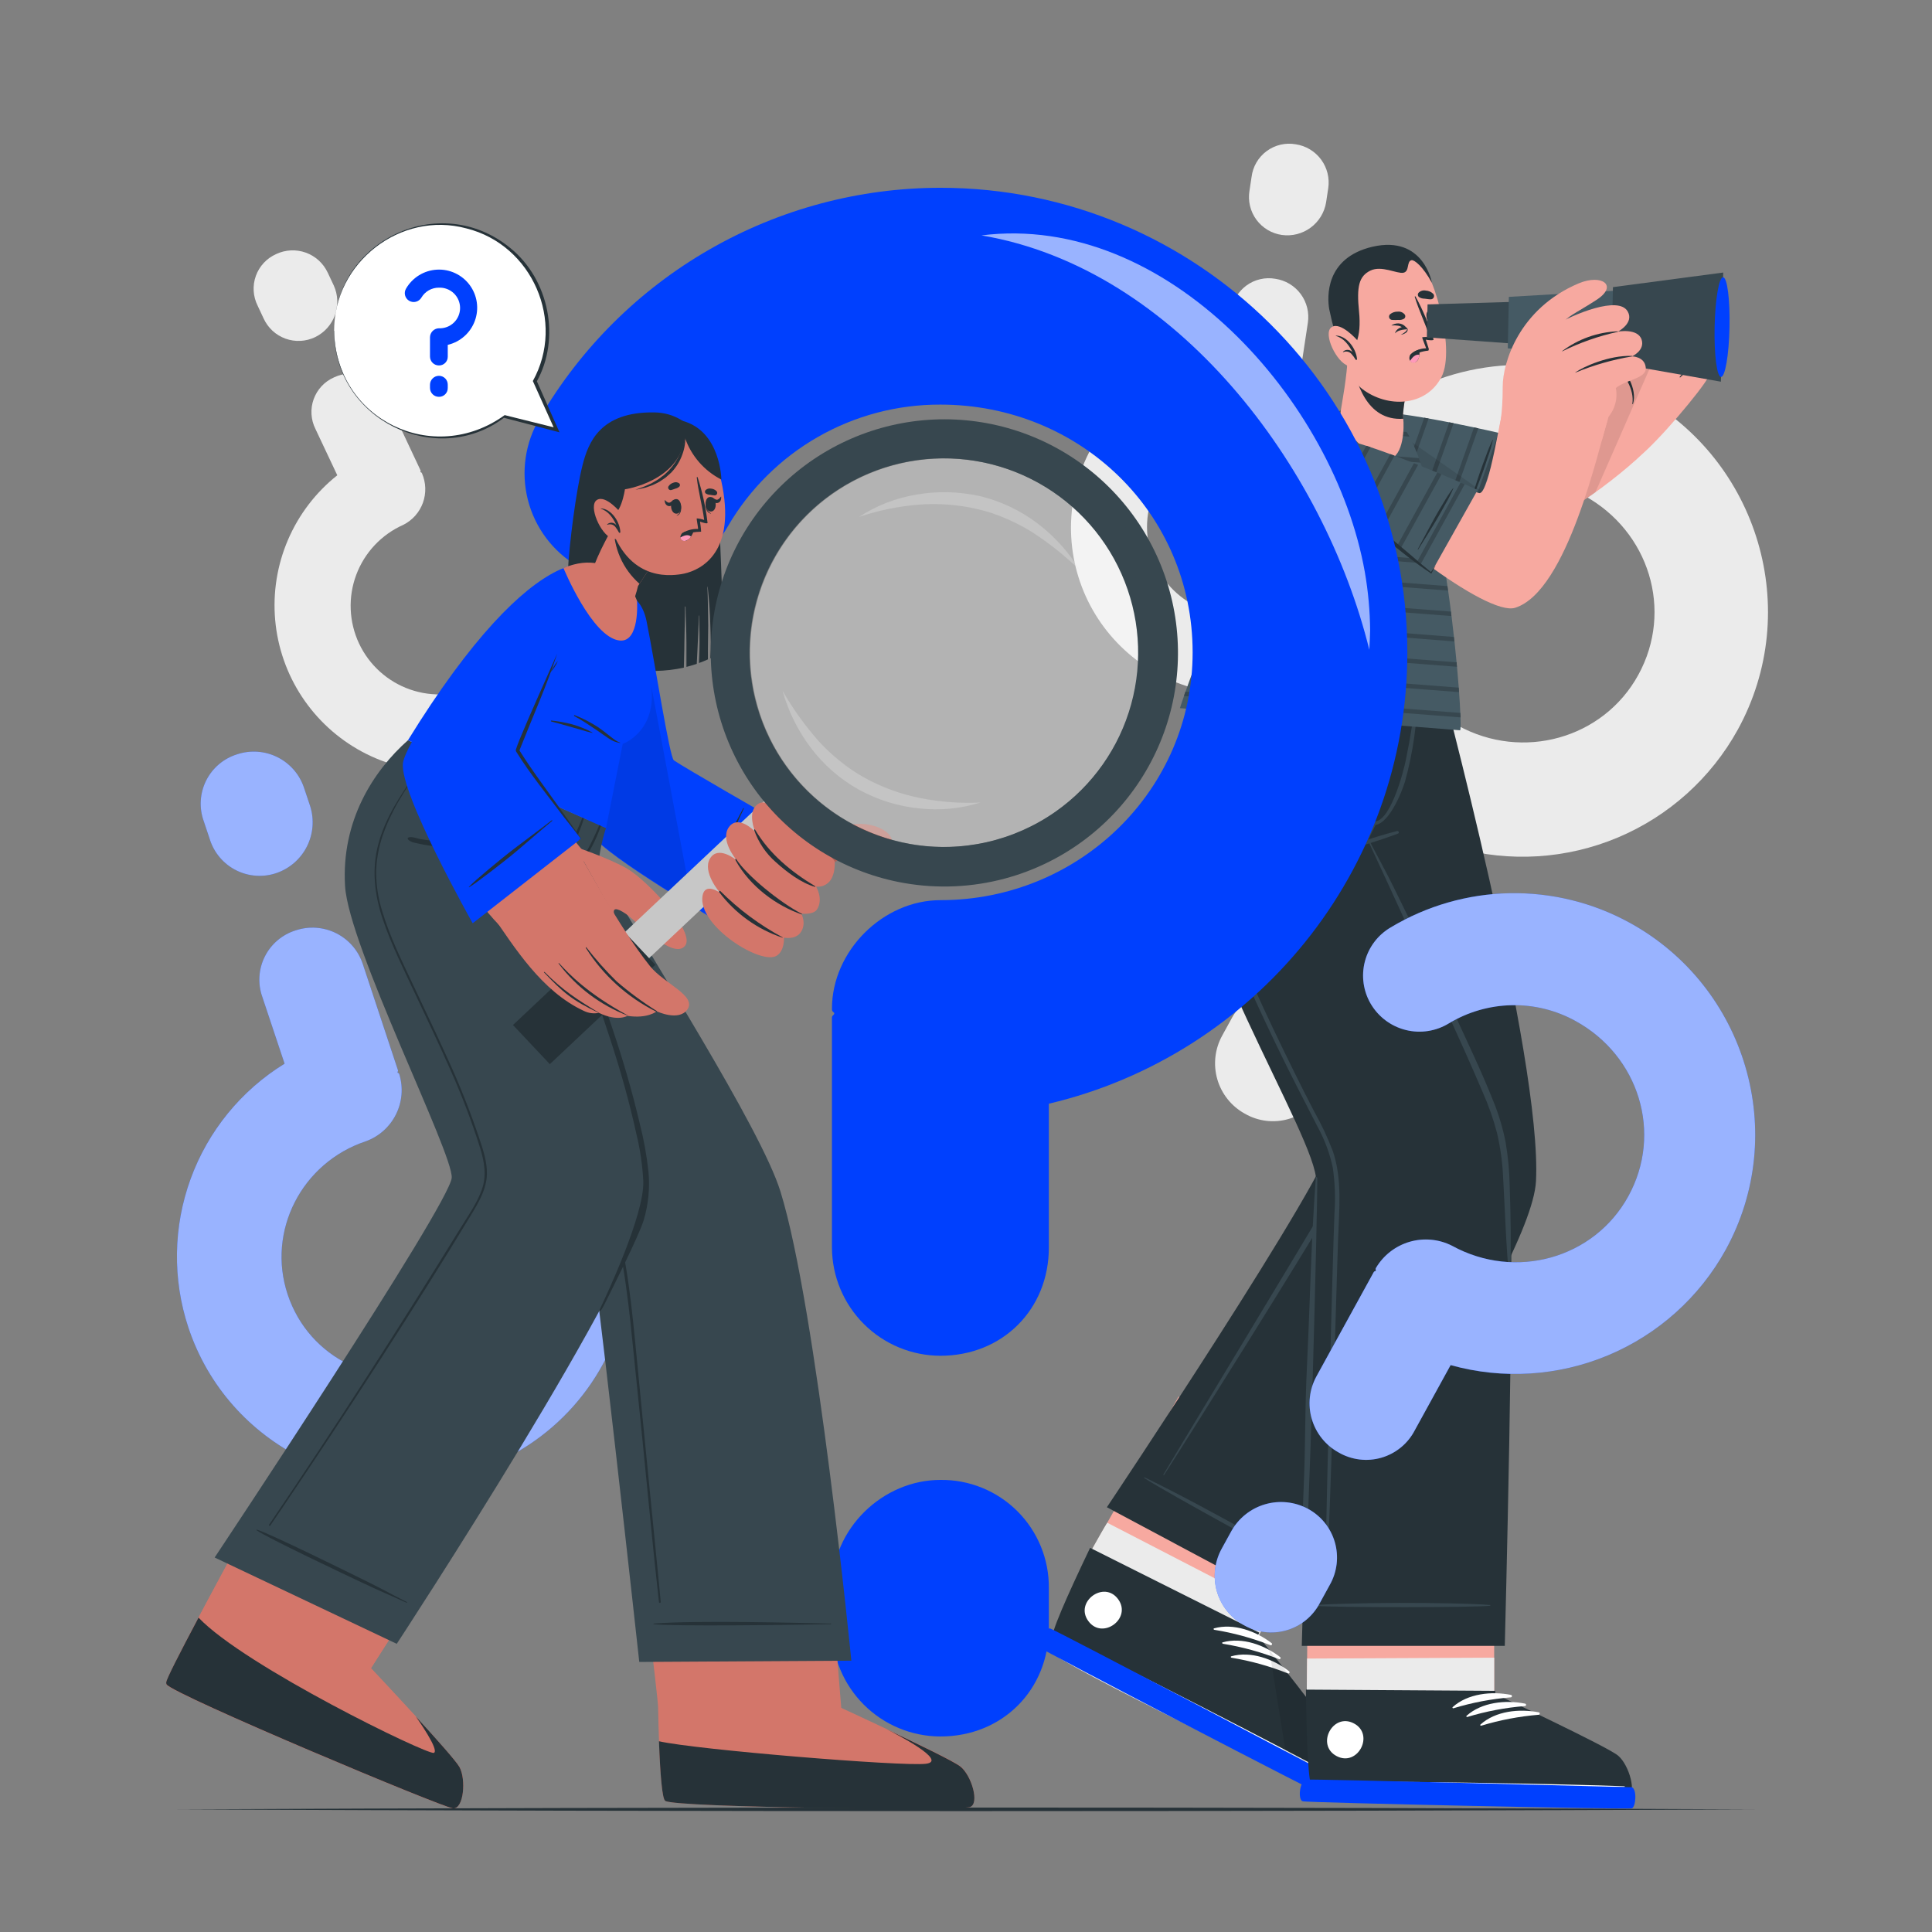 <svg width="162" height="162" viewBox="0 0 162 162" fill="none" xmlns="http://www.w3.org/2000/svg">
<rect x="0" y="0" width="162" height="162" fill="#808080" stroke="none"/>
<path d="M122.128 71.082L119.054 76.678C118.761 77.243 118.356 77.742 117.864 78.145C117.372 78.549 116.803 78.849 116.192 79.026C115.581 79.203 114.94 79.254 114.309 79.177C113.677 79.099 113.068 78.893 112.519 78.573C111.402 77.957 110.576 76.924 110.22 75.7C109.864 74.475 110.008 73.16 110.62 72.041L115.541 63.089C115.587 63.005 115.674 63.053 115.723 62.966C115.681 62.833 115.681 62.833 115.723 62.746C116.363 61.654 117.396 60.849 118.61 60.495C119.825 60.141 121.129 60.266 122.255 60.844C127.679 63.825 134.434 61.936 137.369 56.599C140.347 51.179 138.277 44.55 132.853 41.566C131.185 40.641 129.302 40.172 127.395 40.206C125.488 40.24 123.623 40.776 121.989 41.76C121.441 42.097 120.831 42.321 120.196 42.419C119.56 42.517 118.911 42.488 118.287 42.332C117.663 42.177 117.076 41.899 116.561 41.514C116.045 41.129 115.612 40.646 115.286 40.092C114.964 39.549 114.754 38.948 114.666 38.323C114.578 37.699 114.614 37.063 114.773 36.453C114.931 35.842 115.209 35.269 115.59 34.767C115.971 34.264 116.448 33.842 116.993 33.524C120.078 31.675 123.593 30.665 127.189 30.596C130.785 30.528 134.336 31.402 137.489 33.132C147.475 38.624 151.201 51.205 145.712 61.187C143.469 65.25 139.92 68.437 135.64 70.233C131.36 72.029 126.599 72.328 122.128 71.082ZM111.76 89.929L110.908 91.478C110.615 92.043 110.21 92.543 109.718 92.947C109.226 93.351 108.657 93.651 108.046 93.828C107.435 94.006 106.794 94.057 106.162 93.98C105.53 93.902 104.92 93.697 104.37 93.377C103.252 92.758 102.426 91.722 102.072 90.495C101.719 89.267 101.867 87.95 102.484 86.832L103.336 85.283C103.964 84.179 104.998 83.364 106.217 83.009C107.437 82.655 108.746 82.789 109.868 83.385C110.43 83.683 110.925 84.09 111.327 84.583C111.728 85.076 112.026 85.644 112.205 86.254C112.383 86.864 112.437 87.503 112.364 88.135C112.291 88.766 112.092 89.376 111.78 89.929H111.76Z" fill="#EBEBEB"/>
<path d="M102.591 30.362L103.239 26.102C103.293 25.675 103.433 25.264 103.651 24.894C103.868 24.523 104.159 24.201 104.505 23.946C104.851 23.691 105.245 23.509 105.664 23.412C106.082 23.314 106.516 23.302 106.939 23.377C107.361 23.44 107.767 23.585 108.132 23.805C108.498 24.025 108.817 24.316 109.07 24.659C109.323 25.003 109.506 25.393 109.608 25.807C109.71 26.221 109.729 26.652 109.664 27.074L108.631 33.878C108.631 33.942 108.553 33.933 108.543 33.998C108.601 34.072 108.601 34.072 108.592 34.14C108.439 34.981 107.971 35.732 107.283 36.239C106.596 36.746 105.74 36.971 104.892 36.868C103.916 36.697 102.917 36.723 101.951 36.944C100.986 37.164 100.075 37.576 99.271 38.154C98.467 38.732 97.787 39.465 97.27 40.309C96.754 41.154 96.411 42.094 96.263 43.072C96.114 44.051 96.163 45.05 96.406 46.01C96.649 46.97 97.082 47.871 97.678 48.662C98.275 49.452 99.023 50.115 99.88 50.612C100.736 51.109 101.684 51.429 102.666 51.555C103.937 51.755 105.239 51.617 106.441 51.156C107.642 50.694 108.701 49.924 109.512 48.924C109.781 48.583 110.115 48.3 110.495 48.089C110.875 47.879 111.292 47.746 111.724 47.699C112.156 47.652 112.592 47.692 113.009 47.815C113.425 47.939 113.812 48.144 114.148 48.419C114.477 48.689 114.75 49.021 114.95 49.397C115.151 49.772 115.276 50.183 115.317 50.607C115.359 51.031 115.316 51.458 115.192 51.866C115.069 52.273 114.866 52.652 114.595 52.981C113.15 54.779 111.281 56.191 109.155 57.089C107.03 57.987 104.715 58.343 102.417 58.125C100.12 57.907 97.913 57.121 95.995 55.84C94.076 54.558 92.506 52.819 91.425 50.781C90.344 48.742 89.787 46.467 89.803 44.16C89.818 41.852 90.407 39.585 91.516 37.561C92.624 35.538 94.218 33.821 96.154 32.566C98.09 31.31 100.308 30.555 102.607 30.369L102.591 30.362ZM104.768 16.006L104.947 14.826C105 14.4 105.14 13.989 105.357 13.618C105.575 13.247 105.865 12.924 106.212 12.669C106.558 12.414 106.952 12.231 107.371 12.133C107.789 12.035 108.223 12.023 108.647 12.098C109.069 12.161 109.475 12.307 109.841 12.527C110.207 12.748 110.525 13.038 110.779 13.382C111.032 13.726 111.215 14.116 111.316 14.531C111.418 14.946 111.437 15.376 111.372 15.798L111.193 16.978C111.052 17.823 110.587 18.581 109.897 19.089C109.207 19.598 108.346 19.818 107.497 19.703C107.073 19.644 106.665 19.501 106.297 19.282C105.929 19.063 105.608 18.773 105.354 18.429C105.1 18.084 104.917 17.692 104.816 17.276C104.716 16.86 104.7 16.428 104.768 16.006Z" fill="#EBEBEB"/>
<path d="M28.282 39.852L26.448 35.964C26.256 35.58 26.144 35.16 26.119 34.731C26.094 34.302 26.156 33.872 26.302 33.468C26.448 33.064 26.675 32.694 26.968 32.38C27.262 32.066 27.616 31.815 28.01 31.642C28.395 31.46 28.813 31.356 29.239 31.335C29.666 31.315 30.092 31.379 30.493 31.524C30.894 31.669 31.263 31.892 31.578 32.179C31.893 32.467 32.148 32.814 32.329 33.2L35.264 39.444C35.29 39.502 35.228 39.531 35.264 39.593C35.352 39.622 35.352 39.622 35.381 39.684C35.723 40.467 35.752 41.351 35.463 42.155C35.173 42.959 34.586 43.621 33.822 44.006C32.918 44.406 32.102 44.984 31.424 45.704C30.745 46.424 30.217 47.273 29.871 48.2C29.525 49.127 29.367 50.113 29.408 51.102C29.448 52.09 29.686 53.061 30.106 53.957C30.527 54.852 31.122 55.655 31.857 56.317C32.592 56.98 33.452 57.489 34.386 57.814C35.321 58.14 36.311 58.276 37.298 58.213C38.286 58.151 39.251 57.892 40.137 57.452C41.305 56.909 42.309 56.068 43.049 55.013C43.788 53.959 44.237 52.728 44.349 51.445C44.383 51.013 44.502 50.592 44.7 50.206C44.898 49.821 45.171 49.478 45.503 49.2C45.835 48.921 46.219 48.711 46.633 48.581C47.046 48.452 47.481 48.407 47.913 48.448C48.337 48.488 48.749 48.612 49.125 48.812C49.502 49.012 49.835 49.285 50.106 49.614C50.377 49.943 50.58 50.322 50.704 50.729C50.828 51.137 50.871 51.565 50.829 51.989C50.625 54.286 49.855 56.497 48.586 58.422C47.317 60.348 45.59 61.929 43.56 63.023C41.53 64.117 39.261 64.689 36.955 64.69C34.648 64.69 32.379 64.118 30.348 63.026C28.317 61.932 26.59 60.352 25.32 58.427C24.051 56.502 23.279 54.292 23.075 51.995C22.87 49.698 23.238 47.386 24.147 45.267C25.056 43.148 26.477 41.287 28.282 39.852ZM22.106 26.707L21.601 25.628C21.409 25.244 21.297 24.825 21.271 24.395C21.246 23.966 21.308 23.536 21.454 23.132C21.599 22.727 21.826 22.357 22.119 22.043C22.412 21.728 22.766 21.477 23.159 21.303C23.546 21.12 23.964 21.016 24.391 20.996C24.817 20.976 25.244 21.04 25.645 21.185C26.047 21.33 26.416 21.553 26.731 21.841C27.046 22.13 27.301 22.477 27.482 22.865L27.99 23.944C28.343 24.725 28.378 25.614 28.087 26.421C27.796 27.228 27.203 27.89 26.432 28.266C26.046 28.453 25.627 28.56 25.2 28.583C24.772 28.605 24.344 28.542 23.941 28.397C23.538 28.252 23.168 28.028 22.853 27.738C22.538 27.447 22.284 27.097 22.106 26.707Z" fill="#EBEBEB"/>
<path d="M98.82 117.11C98.82 117.11 91.015 130.913 91.012 130.922C89.758 133.706 88.708 136.168 88.284 137.493C88.282 137.5 88.282 137.506 88.284 137.513C88.15 137.812 88.088 138.138 88.102 138.465C88.102 138.465 88.102 138.485 88.102 138.491C88.679 139.424 110.63 150.094 111.521 150.207C112.412 150.32 112.817 147.793 112.285 146.698C111.754 145.603 105.183 137.759 105.183 137.759L112.846 123.905L98.82 117.11Z" fill="#F7A9A0"/>
<path d="M111.168 150.129C110.277 150.013 88.675 139.437 88.102 138.491C88.1 138.484 88.1 138.476 88.102 138.469C88.087 138.142 88.148 137.816 88.28 137.516C88.28 137.516 88.28 137.5 88.28 137.493C88.705 136.168 89.754 133.706 91.005 130.923C91.005 130.923 92.32 128.509 92.845 127.683L106.807 134.898L105.187 137.769C105.187 137.769 111.414 145.545 111.939 146.627C112.464 147.709 112.059 150.246 111.168 150.129Z" fill="#EBEBEB"/>
<path d="M111.566 149.831C110.672 149.695 88.799 138.426 88.238 137.467C88.018 137.107 89.476 133.825 91.349 129.908L91.407 129.788L105.598 136.9L105.468 137.136C105.468 137.136 111.913 145.191 112.418 146.312C112.924 147.433 112.464 149.97 111.566 149.831Z" fill="#263238"/>
<path d="M111.757 148.852C108.116 146.863 93.247 139.181 89.499 137.493C89.466 137.477 89.456 137.493 89.499 137.516C93.062 139.566 107.996 147.125 111.738 148.914C111.806 148.953 111.835 148.894 111.757 148.852Z" fill="white"/>
<path d="M106.638 137.787C105.326 136.77 103.437 136.08 101.794 136.54C101.733 136.559 101.759 136.65 101.814 136.66C103.43 136.921 105.014 137.356 106.538 137.956C106.559 137.96 106.581 137.958 106.6 137.949C106.62 137.941 106.637 137.926 106.648 137.907C106.659 137.889 106.664 137.867 106.662 137.846C106.66 137.824 106.652 137.804 106.638 137.787Z" fill="white"/>
<path d="M107.361 138.961C106.048 137.94 104.16 137.25 102.517 137.713C102.455 137.713 102.481 137.82 102.536 137.83C104.153 138.092 105.736 138.526 107.26 139.126C107.281 139.13 107.302 139.127 107.321 139.119C107.34 139.11 107.356 139.096 107.367 139.078C107.378 139.06 107.383 139.039 107.382 139.018C107.381 138.998 107.373 138.977 107.361 138.961Z" fill="white"/>
<path d="M108.08 140.13C106.784 139.113 104.882 138.42 103.239 138.883C103.174 138.902 103.203 138.99 103.255 139C104.872 139.267 106.456 139.707 107.979 140.312C108.003 140.325 108.032 140.328 108.058 140.321C108.085 140.313 108.107 140.295 108.12 140.271C108.134 140.247 108.137 140.219 108.129 140.193C108.122 140.166 108.104 140.144 108.08 140.13Z" fill="white"/>
<path d="M93.759 134.097C92.583 132.477 90.078 134.315 91.258 135.928C92.437 137.542 94.932 135.711 93.759 134.097Z" fill="white"/>
<path opacity="0.1" d="M106.434 138.349L108.008 148.169C109.988 149.141 111.355 149.789 111.572 149.834C112.467 149.974 112.927 147.427 112.428 146.313C112.039 145.477 108.251 140.636 106.434 138.349Z" fill="black"/>
<path d="M112.305 149.218C112.629 149.568 111.858 150.838 111.521 150.799C111.184 150.761 87.392 138.371 87.033 138.069C86.673 137.768 87.571 136.394 88.082 136.56C88.594 136.725 112.305 149.218 112.305 149.218Z" fill="#0040FE"/>
<path d="M92.813 126.383L108.54 134.784C108.54 134.784 128.395 106.486 128.793 99.053C129.341 88.786 120.573 56.188 120.573 56.188L106.596 56.091C106.596 56.091 112.282 89.612 111.819 95.331C111.573 98.324 92.813 126.383 92.813 126.383Z" fill="#263238"/>
<path d="M109.917 131.544C109.107 130.961 101.648 126.642 95.985 123.881C95.977 123.878 95.968 123.877 95.96 123.88C95.952 123.882 95.945 123.888 95.941 123.896C95.937 123.904 95.937 123.913 95.939 123.921C95.942 123.929 95.948 123.936 95.956 123.94C97.676 125.077 108.806 131.175 109.888 131.606C109.91 131.606 109.953 131.544 109.917 131.544Z" fill="#37474F"/>
<path d="M113.756 88.171C113.108 83.266 112.392 78.367 111.579 73.484C110.766 68.601 109.897 63.683 108.87 58.82C108.747 58.224 108.614 57.631 108.485 57.038C108.481 57.019 108.47 57.002 108.454 56.992C108.437 56.981 108.418 56.977 108.399 56.981C108.38 56.985 108.363 56.996 108.353 57.012C108.342 57.028 108.338 57.048 108.342 57.067C109.204 61.891 110.088 66.716 110.882 71.553C111.676 76.39 112.428 81.237 113.076 86.094C113.24 87.295 113.4 88.498 113.555 89.703C113.748 90.944 113.867 92.194 113.912 93.449C113.932 94.647 113.729 95.838 113.312 96.961C112.866 98.059 112.324 99.115 111.692 100.117C109.188 104.397 97.848 123.101 97.55 123.646C97.53 123.681 97.582 123.717 97.605 123.681C100.323 119.469 108.757 105.988 111.323 101.649C112.48 99.689 113.808 97.703 114.184 95.412C114.576 93.021 114.07 90.533 113.756 88.171Z" fill="#37474F"/>
<path d="M109.729 126.383C109.729 126.383 109.57 142.337 109.57 142.346C109.655 145.398 109.784 148.071 109.979 149.448C109.977 149.456 109.977 149.464 109.979 149.471C109.99 149.798 110.076 150.119 110.231 150.407C110.231 150.407 110.231 150.407 110.231 150.427C111.158 151.017 135.565 151.052 136.414 150.767C137.263 150.482 136.521 148.032 135.575 147.274C134.628 146.516 125.288 142.327 125.288 142.327V126.383H109.729Z" fill="#F7A9A0"/>
<path d="M109.603 139.071C109.603 139.071 109.57 142.337 109.57 142.346C109.655 145.398 109.784 148.071 109.979 149.448C109.977 149.456 109.977 149.464 109.979 149.471C110.026 149.792 110.111 150.106 110.231 150.407C110.231 150.407 110.231 150.407 110.231 150.427C111.158 151.016 135.565 151.052 136.414 150.767C137.263 150.482 136.521 148.032 135.575 147.274C134.628 146.516 125.288 142.327 125.288 142.327V138.996L109.603 139.071Z" fill="#EBEBEB"/>
<path d="M136.446 150.738C135.581 151.013 110.983 150.579 110.059 149.967C109.703 149.74 109.557 146.153 109.505 141.812V141.676L125.381 141.779V142.048C125.381 142.048 134.726 146.426 135.672 147.206C136.618 147.987 137.311 150.466 136.446 150.738Z" fill="#263238"/>
<path d="M136.184 149.779C132.04 149.604 115.305 149.29 111.197 149.433C111.161 149.433 111.161 149.455 111.197 149.458C115.302 149.721 132.04 149.899 136.187 149.847C136.271 149.847 136.271 149.782 136.184 149.779Z" fill="white"/>
<path d="M126.7 142.119C125.08 141.795 123.071 142 121.805 143.143C121.756 143.185 121.821 143.257 121.873 143.24C123.439 142.764 125.052 142.456 126.684 142.324C126.709 142.322 126.732 142.311 126.749 142.293C126.766 142.276 126.777 142.253 126.779 142.228C126.781 142.204 126.774 142.179 126.76 142.159C126.745 142.139 126.724 142.125 126.7 142.119Z" fill="white"/>
<path d="M127.863 142.848C126.243 142.524 124.238 142.732 122.971 143.872C122.922 143.918 122.971 143.986 123.039 143.969C124.606 143.493 126.221 143.187 127.854 143.056C127.867 143.056 127.881 143.054 127.894 143.05C127.906 143.045 127.918 143.038 127.928 143.029C127.938 143.02 127.947 143.009 127.952 142.996C127.958 142.984 127.961 142.971 127.962 142.957C127.963 142.943 127.961 142.93 127.956 142.917C127.951 142.904 127.944 142.892 127.935 142.882C127.926 142.872 127.915 142.864 127.903 142.858C127.89 142.852 127.877 142.849 127.863 142.848Z" fill="white"/>
<path d="M129.03 143.581C127.41 143.257 125.404 143.461 124.137 144.605C124.086 144.647 124.137 144.715 124.202 144.702C125.771 144.226 127.386 143.918 129.02 143.785C129.044 143.782 129.067 143.771 129.083 143.753C129.1 143.735 129.11 143.712 129.111 143.687C129.112 143.663 129.105 143.639 129.09 143.62C129.075 143.6 129.054 143.587 129.03 143.581Z" fill="white"/>
<path d="M136.838 149.863C137.275 150.042 137.162 151.516 136.838 151.629C136.514 151.743 109.697 151.153 109.243 151.043C108.789 150.933 108.987 149.3 109.518 149.225C110.05 149.151 136.838 149.863 136.838 149.863Z" fill="#0040FE"/>
<path d="M113.517 144.505C111.751 143.581 110.312 146.325 112.081 147.252C113.85 148.179 115.289 145.428 113.517 144.505Z" fill="white"/>
<path d="M120.402 56.153V56.169C120.308 56.457 115.282 70.227 114.809 70.448C114.275 70.694 125.913 90.244 126.6 99.326C127.04 105.132 126.178 138.005 126.178 138.005H109.155C109.155 138.005 109.975 108.453 110.364 99.089C110.513 95.457 98.681 77.381 98.535 66.122C98.489 62.558 101.039 56.078 101.039 56.078L120.402 56.153Z" fill="#263238"/>
<path d="M110.461 98.836C110.461 98.684 110.341 98.635 110.332 98.791C109.946 103.858 109.858 108.896 109.615 113.973C109.372 119.05 109.512 120.256 109.291 125.313C109.165 128.178 109.291 131.048 109.22 133.916C109.222 133.923 109.227 133.929 109.233 133.934C109.239 133.938 109.247 133.941 109.254 133.941C109.262 133.941 109.269 133.938 109.275 133.934C109.281 133.929 109.286 133.923 109.288 133.916C109.813 128.874 110.458 101.703 110.461 98.836Z" fill="#37474F"/>
<path d="M126.593 99.524C126.573 98.274 126.458 97.027 126.25 95.794C126.017 94.595 125.665 93.422 125.2 92.292C124.26 89.92 123.149 87.61 122.086 85.29C121.024 82.971 119.912 80.605 118.778 78.285C118.13 76.989 117.489 75.688 116.854 74.381C116.206 73.066 115.493 71.789 114.809 70.474C114.804 70.463 114.794 70.455 114.783 70.451C114.771 70.448 114.758 70.449 114.748 70.454C114.737 70.46 114.729 70.47 114.725 70.481C114.722 70.493 114.723 70.505 114.728 70.516C115.817 72.855 116.896 75.204 117.968 77.547C119.041 79.889 120.129 82.238 121.208 84.587C122.287 86.936 123.318 89.214 124.312 91.55C124.807 92.663 125.213 93.813 125.524 94.991C125.809 96.208 125.981 97.449 126.036 98.698C126.201 101.613 126.282 104.529 126.567 107.416C126.567 107.455 126.629 107.452 126.632 107.416C126.713 104.789 126.684 102.148 126.593 99.524Z" fill="#37474F"/>
<path d="M124.938 134.58C123.949 134.46 116.41 134.256 110.105 134.58C110.063 134.58 110.066 134.641 110.105 134.645C112.162 134.81 123.778 134.79 124.931 134.645C124.97 134.648 124.983 134.586 124.938 134.58Z" fill="#37474F"/>
<path d="M117.155 69.683C115.331 70.141 113.551 70.758 111.835 71.527C111.822 71.533 111.812 71.543 111.806 71.556C111.8 71.569 111.8 71.584 111.804 71.598C111.808 71.611 111.818 71.623 111.83 71.63C111.842 71.637 111.857 71.64 111.871 71.637C113.659 71.076 115.474 70.552 117.226 69.897C117.252 69.885 117.272 69.865 117.283 69.839C117.294 69.814 117.295 69.785 117.286 69.758C117.278 69.732 117.259 69.709 117.235 69.696C117.211 69.682 117.182 69.677 117.155 69.683Z" fill="#37474F"/>
<path d="M118.872 58.019C118.872 57.961 118.768 57.935 118.765 57.999C118.569 59.908 118.277 61.806 117.89 63.686C117.722 64.557 116.513 69.356 115.023 68.844C114.774 68.756 114.667 68.494 114.667 68.102C114.725 67.599 114.845 67.105 115.023 66.631C115.298 65.63 115.538 64.619 115.733 63.598C116.106 61.699 116.283 59.766 116.261 57.831C116.258 57.82 116.251 57.81 116.242 57.803C116.233 57.796 116.222 57.792 116.21 57.792C116.199 57.792 116.188 57.796 116.179 57.803C116.17 57.81 116.163 57.82 116.16 57.831C115.934 60.495 115.506 63.137 114.88 65.737C114.556 66.981 113.727 68.824 115.029 69.155C116.332 69.485 117.56 66.388 117.813 65.529C118.489 63.082 118.845 60.558 118.872 58.019Z" fill="#37474F"/>
<path d="M115.049 68.98C114.879 69.294 114.73 69.618 114.602 69.952C114.476 70.207 114.399 70.484 114.375 70.768C114.375 70.823 114.447 70.833 114.479 70.801C114.663 70.567 114.811 70.307 114.916 70.029C115.065 69.731 115.218 69.433 115.36 69.129C115.38 69.088 115.383 69.04 115.367 68.997C115.352 68.954 115.32 68.918 115.279 68.899C115.238 68.879 115.191 68.876 115.147 68.892C115.104 68.907 115.069 68.939 115.049 68.98Z" fill="#37474F"/>
<path d="M112.204 103.836C112.289 101.415 112.557 98.879 111.767 96.546C111.333 95.405 110.814 94.298 110.215 93.234C109.621 92.098 109.042 90.955 108.478 89.803C106.21 85.212 104.062 80.55 102.147 75.793C101.227 73.506 100.404 71.157 100.074 68.701C99.771 66.121 99.933 63.507 100.55 60.983C100.693 60.352 100.845 59.726 101.017 59.104C101.017 59.059 100.961 59.033 100.949 59.078C100.141 61.459 99.693 63.947 99.62 66.459C99.637 68.867 100.07 71.253 100.9 73.513C101.716 75.888 102.737 78.198 103.745 80.495C104.781 82.871 105.861 85.223 106.985 87.552C108.099 89.871 109.285 92.152 110.461 94.443C111.064 95.531 111.501 96.703 111.757 97.919C111.94 99.18 111.986 100.456 111.896 101.727C111.696 107.076 111.248 124.886 111.167 130.222C111.167 130.898 111.16 131.577 111.145 132.257C111.145 132.269 111.15 132.281 111.158 132.289C111.167 132.298 111.178 132.302 111.19 132.302C111.202 132.302 111.214 132.298 111.222 132.289C111.231 132.281 111.236 132.269 111.236 132.257C111.576 126.937 112.01 109.169 112.204 103.836Z" fill="#37474F"/>
<path d="M108.388 59.617C108.388 59.578 108.326 59.584 108.323 59.617C108.122 61.088 107.999 62.617 107.296 63.952C106.648 65.18 105.507 65.967 104.266 66.521C103.544 66.832 102.807 67.104 102.057 67.338C102.002 67.354 102.014 67.438 102.073 67.425C103.482 67.133 104.911 66.806 106.136 66.016C107.432 65.17 108.119 63.816 108.332 62.299C108.443 61.409 108.461 60.51 108.388 59.617Z" fill="#37474F"/>
<path d="M114.346 37.342C116.893 39.464 124.827 44.252 128.55 43.98C131.058 43.799 137.71 38.514 139.012 36.655C139.547 35.897 134.152 30.544 133.294 31.023C132.347 31.542 128.071 36.71 127.345 36.855C126.619 37.001 119.851 35.3 116.047 34.801C113.769 34.507 113.18 36.366 114.346 37.342Z" fill="#F7A9A0"/>
<path d="M137.515 38.196C138.895 37.192 142.699 32.688 143.244 31.616C143.788 30.543 145.155 27.404 144.39 26.901C143.626 26.399 143.15 27.29 143.15 27.29C143.15 27.29 143.571 25.738 142.696 25.43C141.999 25.188 141.267 26.402 141.267 26.402C141.267 26.402 141.64 24.679 140.733 24.485C139.906 24.309 139.453 25.823 139.453 25.823C139.453 25.823 139.615 24.348 138.789 24.332C137.791 24.309 137.493 26.863 136.812 27.984C136.653 28.24 131.249 32.944 131.249 32.944L137.515 38.196Z" fill="#F7A9A0"/>
<path d="M139.398 25.768C138.989 27.657 138.766 28.428 137.603 29.877C137.577 29.906 137.603 29.945 137.642 29.919C138.912 28.603 139.242 27.709 139.492 25.772C139.501 25.681 139.417 25.681 139.398 25.768Z" fill="#263238"/>
<path d="M141.264 26.41C140.868 28.354 140.392 29.157 139.284 30.767C139.268 30.79 139.307 30.816 139.323 30.797C140.545 29.309 141.189 28.389 141.329 26.41C141.322 26.319 141.264 26.322 141.264 26.41Z" fill="#263238"/>
<path d="M143.095 27.372C142.579 29.212 142.123 30.171 140.856 31.584C140.851 31.587 140.847 31.59 140.844 31.595C140.841 31.6 140.839 31.605 140.838 31.61C140.837 31.616 140.838 31.621 140.84 31.626C140.841 31.632 140.844 31.636 140.848 31.64C140.852 31.644 140.857 31.647 140.862 31.649C140.867 31.651 140.873 31.651 140.878 31.65C140.883 31.649 140.889 31.648 140.893 31.645C140.898 31.641 140.902 31.637 140.904 31.633C142.346 30.311 142.916 29.118 143.15 27.385C143.166 27.275 143.127 27.255 143.095 27.372Z" fill="#263238"/>
<path d="M131.249 32.948C131.249 32.948 132.347 31.004 132.827 30.032C133.306 29.06 134.275 26.206 135.173 26.031C136.184 25.833 136.145 28.597 135.315 30.301C135.315 30.301 137.583 32.43 136.87 34.105C136.712 34.468 135.25 35.874 134.787 35.9L131.249 32.948Z" fill="#F7A9A0"/>
<path d="M135.293 30.515C136.209 31.312 137.062 32.666 136.874 33.865C136.876 33.87 136.879 33.875 136.884 33.879C136.889 33.882 136.895 33.884 136.901 33.884C136.907 33.884 136.913 33.882 136.918 33.879C136.923 33.875 136.927 33.87 136.929 33.865C137.301 32.608 136.333 31.03 135.467 30.366C135.302 30.252 135.053 30.307 135.293 30.515Z" fill="#263238"/>
<path opacity="0.1" d="M141.06 24.67L137.068 33.768L135.772 36.732L133.773 41.288C131.774 42.717 129.72 43.899 128.557 43.983C124.834 44.252 116.893 39.447 114.352 37.341C113.186 36.369 113.776 34.506 116.053 34.804C119.857 35.303 126.622 37.008 127.351 36.859C127.815 36.765 129.713 34.636 131.278 32.971L131.255 32.951C131.255 32.951 132.354 31.007 132.833 30.035C133.313 29.063 134.282 26.209 135.179 26.034C135.947 25.881 136.112 27.45 135.778 28.95C136.362 28.425 136.776 28.039 136.819 27.978C137.512 26.857 137.791 24.304 138.795 24.326C139.621 24.326 139.443 25.817 139.443 25.817C139.443 25.817 139.9 24.304 140.739 24.479C140.863 24.507 140.976 24.574 141.06 24.67Z" fill="black"/>
<path d="M124.636 44.207L127.228 36.658C127.228 36.658 119.663 34.818 115.888 34.562C112.723 34.345 111.854 36.541 115.208 38.829C118.386 40.993 124.636 44.207 124.636 44.207Z" fill="#455A64"/>
<path d="M115.525 34.545L114.268 38.109C114.164 38.012 114.064 37.918 113.977 37.824L115.13 34.584C115.256 34.548 115.386 34.545 115.525 34.545ZM117.307 34.704L115.726 39.175L116.05 39.379L117.686 34.755L117.307 34.704ZM119.426 35.028L117.557 40.306L117.881 40.5L119.792 35.093L119.426 35.028ZM121.519 35.413L119.41 41.381L119.734 41.566L121.885 35.484L121.519 35.413ZM123.599 35.838L121.273 42.415L121.597 42.593L123.959 35.919L123.599 35.838ZM125.67 36.298L123.149 43.426L123.473 43.601L126.036 36.379L125.67 36.298Z" fill="#37474F"/>
<path d="M125.164 36.871C124.951 37.307 124.764 37.755 124.604 38.213C124.422 38.679 124.257 39.149 124.089 39.619C123.92 40.089 123.327 41.981 123.178 42.454C123.178 42.477 123.211 42.486 123.217 42.454C123.402 41.991 124.134 40.144 124.296 39.684C124.458 39.224 124.62 38.764 124.769 38.297C124.938 37.831 125.077 37.355 125.187 36.871C125.187 36.871 125.171 36.862 125.164 36.871Z" fill="#263238"/>
<path opacity="0.1" d="M125.388 41.984L124.63 44.207C124.63 44.207 118.38 40.989 115.205 38.825C112.253 36.816 112.567 34.879 114.832 34.584L125.388 41.984Z" fill="black"/>
<path d="M122.43 61.236L98.94 59.379C99.03 58.935 105.867 39.113 111.511 34.882C113.455 33.427 116.818 34.882 117.223 35.283C121.176 39.048 122.767 60.983 122.43 61.236Z" fill="#455A64"/>
<path d="M118.185 36.612L110.283 36C110.393 35.88 110.503 35.764 110.607 35.653L117.952 36.224C118.036 36.35 118.111 36.48 118.185 36.612ZM118.973 38.414L108.964 37.639C108.88 37.753 108.796 37.87 108.715 37.989L119.109 38.793C119.063 38.665 119.018 38.54 118.973 38.417V38.414ZM119.663 40.575L107.639 39.645C107.565 39.762 107.493 39.882 107.422 40.001L119.766 40.954C119.731 40.824 119.695 40.705 119.663 40.578V40.575ZM120.201 42.726L106.473 41.663L106.278 42.02L120.285 43.092C120.259 42.979 120.23 42.853 120.204 42.73L120.201 42.726ZM120.651 44.871L105.423 43.692C105.361 43.812 105.3 43.931 105.242 44.051L120.735 45.25C120.7 45.124 120.674 44.998 120.651 44.874V44.871ZM121.033 47.01L104.419 45.714C104.36 45.83 104.305 45.95 104.25 46.07L121.098 47.366C121.075 47.266 121.056 47.139 121.033 47.013V47.01ZM121.357 49.145L103.472 47.761L103.314 48.121L121.412 49.52C121.403 49.397 121.386 49.274 121.367 49.148L121.357 49.145ZM121.649 51.28L102.585 49.806C102.533 49.925 102.481 50.045 102.432 50.165L121.694 51.656C121.691 51.533 121.675 51.409 121.659 51.283L121.649 51.28ZM121.905 53.408L101.736 51.84C101.684 51.961 101.635 52.081 101.59 52.2L121.953 53.784L121.905 53.408ZM122.125 55.537L100.919 53.898C100.874 54.018 100.825 54.138 100.78 54.254L122.164 55.91C122.148 55.79 122.148 55.667 122.148 55.54L122.125 55.537ZM122.307 57.659L100.139 55.945C100.093 56.069 100.048 56.192 100.002 56.308L122.333 58.035C122.336 57.915 122.326 57.792 122.316 57.672L122.307 57.659ZM122.439 59.778L99.4 57.996L99.273 58.359L122.472 60.154C122.472 60.041 122.452 59.914 122.449 59.782L122.439 59.778Z" fill="#37474F"/>
<path d="M116.484 38.485C115.208 38.718 113.144 36.684 112.366 35.076C112.314 34.966 112.535 33.849 112.742 32.484C112.862 31.652 112.975 30.719 113.021 29.863C113.021 29.685 118.331 31.441 118.331 31.441C117.97 32.498 117.74 33.595 117.644 34.707C117.641 34.825 117.647 34.943 117.664 35.06C117.664 35.06 117.664 35.096 117.664 35.119C117.745 35.783 117.716 38.255 116.484 38.485Z" fill="#F7A9A0"/>
<path d="M113.348 29.893C113.526 31.354 114.249 34.902 117.116 35.112C117.3 35.127 117.484 35.127 117.667 35.112C117.669 35.093 117.669 35.073 117.667 35.054C117.651 34.937 117.644 34.819 117.648 34.701C117.74 33.586 117.97 32.487 118.331 31.428C118.331 31.428 114.505 30.165 113.348 29.893Z" fill="#263238"/>
<path d="M111.715 24.129C111.294 26.073 112.755 31.494 114.21 32.605C116.322 34.225 119.546 34.121 120.858 31.633C122.132 29.226 120.1 22.208 118.497 21.22C116.135 19.765 112.337 21.249 111.715 24.129Z" fill="#F7A9A0"/>
<path d="M112.554 29.808C113.649 29.569 114.174 28.259 113.957 26.131C113.74 24.002 113.957 23.16 114.903 22.693C115.849 22.227 117.145 22.978 117.68 22.868C118.215 22.758 117.923 21.896 118.364 21.818C118.581 21.776 119.303 22.314 120.068 23.717C120.068 23.717 119.391 19.7 115.088 20.688C111.087 21.624 111.288 24.948 111.456 25.92C111.727 27.241 112.094 28.541 112.554 29.808Z" fill="#263238"/>
<path d="M113.834 28.557C113.834 28.557 112.408 26.911 111.65 27.436C110.892 27.961 112.091 30.437 113.073 30.676C113.196 30.717 113.327 30.732 113.456 30.721C113.586 30.71 113.712 30.674 113.827 30.613C113.942 30.553 114.044 30.47 114.126 30.369C114.209 30.269 114.27 30.153 114.307 30.028L113.834 28.557Z" fill="#F7A9A0"/>
<path d="M112.01 28.14C112.01 28.14 112.01 28.159 112.01 28.166C112.7 28.363 113.112 28.943 113.423 29.556C113.377 29.493 113.319 29.441 113.252 29.403C113.184 29.366 113.11 29.343 113.033 29.337C112.956 29.331 112.878 29.341 112.806 29.368C112.733 29.394 112.667 29.436 112.613 29.491C112.596 29.491 112.613 29.53 112.635 29.526C112.747 29.477 112.872 29.463 112.992 29.487C113.113 29.512 113.222 29.573 113.306 29.663C113.445 29.814 113.568 29.98 113.672 30.158C113.711 30.213 113.815 30.158 113.786 30.106C113.724 29.245 112.927 28.13 112.01 28.14Z" fill="#263238"/>
<path d="M119.614 26.477C119.614 26.477 119.647 26.477 119.65 26.503C119.734 26.87 119.893 27.278 120.256 27.314V27.333C119.841 27.385 119.634 26.84 119.614 26.477Z" fill="#263238"/>
<path d="M119.838 26.011C120.414 25.811 120.771 26.983 120.236 27.162C119.702 27.34 119.355 26.177 119.838 26.011Z" fill="#263238"/>
<path d="M116.737 26.827C116.903 26.837 117.07 26.837 117.236 26.827C117.413 26.849 117.592 26.81 117.745 26.717C117.791 26.679 117.822 26.625 117.833 26.566C117.844 26.506 117.833 26.445 117.803 26.393C117.736 26.301 117.646 26.229 117.542 26.182C117.438 26.136 117.323 26.119 117.21 26.131C116.975 26.122 116.745 26.199 116.562 26.348C116.521 26.384 116.493 26.433 116.48 26.486C116.466 26.539 116.469 26.595 116.488 26.646C116.507 26.698 116.541 26.743 116.585 26.775C116.629 26.807 116.682 26.825 116.737 26.827Z" fill="#263238"/>
<path d="M119.954 25.098C119.783 25.098 119.63 25.062 119.455 25.043C119.278 25.047 119.104 24.994 118.96 24.89C118.919 24.848 118.893 24.792 118.888 24.733C118.883 24.674 118.898 24.615 118.931 24.566C119.007 24.48 119.106 24.416 119.216 24.381C119.326 24.345 119.443 24.34 119.556 24.365C119.789 24.377 120.009 24.474 120.175 24.637C120.212 24.678 120.235 24.729 120.243 24.783C120.251 24.837 120.243 24.892 120.219 24.942C120.196 24.991 120.158 25.032 120.111 25.06C120.063 25.088 120.009 25.101 119.954 25.098Z" fill="#263238"/>
<path d="M116.663 27.291C116.842 27.172 117.053 27.11 117.268 27.116C117.381 27.123 117.491 27.152 117.592 27.2C117.704 27.255 117.803 27.333 117.881 27.43L118.023 27.608L117.81 27.624C117.658 27.638 117.508 27.667 117.362 27.712C117.212 27.756 117.075 27.84 116.967 27.955C117.015 27.779 117.13 27.63 117.288 27.54C117.44 27.452 117.609 27.396 117.784 27.378L117.712 27.576C117.592 27.437 117.427 27.344 117.246 27.313C117.053 27.28 116.857 27.273 116.663 27.291Z" fill="#263238"/>
<path d="M117.46 28.069C117.608 27.996 117.747 27.905 117.871 27.797C117.897 27.767 118.004 27.644 117.991 27.618C117.955 27.538 117.909 27.462 117.855 27.392C117.929 27.449 117.99 27.521 118.036 27.602C118.04 27.651 118.034 27.699 118.016 27.745C117.999 27.79 117.971 27.831 117.936 27.865C117.8 27.977 117.635 28.048 117.46 28.069Z" fill="#263238"/>
<path d="M118.341 29.88C118.768 29.613 119.252 29.45 119.753 29.403C119.796 29.403 119.812 29.293 119.805 29.251L119.556 28.483C119.669 28.506 120.252 28.597 120.204 28.451C119.823 27.207 119.318 26.006 118.694 24.864C118.69 24.856 118.683 24.85 118.674 24.848C118.666 24.845 118.656 24.845 118.648 24.849C118.64 24.852 118.633 24.859 118.63 24.867C118.626 24.876 118.626 24.885 118.629 24.893C118.976 26.044 119.52 27.126 119.886 28.279C119.678 28.25 119.466 28.25 119.258 28.279C119.219 28.302 119.549 29.076 119.582 29.206C119.096 29.207 118.631 29.399 118.286 29.74C118.163 29.867 118.143 30.029 118.341 29.88Z" fill="#263238"/>
<path d="M119.015 29.312C119.015 29.312 119.115 30.048 118.772 30.314C118.428 30.579 117.946 30.178 118.299 29.692C118.498 29.501 118.746 29.37 119.015 29.312Z" fill="#263238"/>
<path d="M119.018 29.75C119.013 29.963 118.925 30.166 118.772 30.314C118.736 30.35 118.693 30.378 118.645 30.396C118.597 30.414 118.546 30.421 118.495 30.417C118.445 30.414 118.395 30.399 118.351 30.374C118.306 30.35 118.267 30.316 118.237 30.275C118.235 30.27 118.235 30.264 118.237 30.259C118.535 29.773 118.82 29.705 119.018 29.75Z" fill="#FF99BA"/>
<path d="M131.771 29.163L119.643 28.289L119.702 25.525L131.855 25.162L131.771 29.163Z" fill="#37474F"/>
<path d="M138.549 30.43L126.428 29.206L126.519 24.893L138.682 24.184L138.549 30.43Z" fill="#455A64"/>
<path d="M144.3 32.005L135.114 30.391L135.247 24.076L144.494 22.852L144.3 32.005Z" fill="#37474F"/>
<path d="M145.022 27.439C144.974 29.75 144.656 31.613 144.309 31.606C143.963 31.599 143.723 29.724 143.772 27.413C143.82 25.103 144.138 23.24 144.484 23.25C144.831 23.26 145.071 25.133 145.022 27.439Z" fill="#0040FE"/>
<path d="M111.236 39.622C114.825 44.077 124.675 51.717 127.05 50.962C131.437 49.575 134.055 37.558 134.79 35.241C135.114 34.269 126.486 32.863 126.127 33.913C125.803 34.827 124.902 41.18 124.089 41.346C123.765 41.417 119.157 39.078 113.86 37.416C109.8 36.132 110.176 38.303 111.236 39.622Z" fill="#F7A9A0"/>
<path d="M125.712 35.867C125.712 35.867 126.007 34.895 126.004 32.4C126.004 30.456 127.345 25.885 132.377 23.759C134.321 22.946 135.72 23.944 133.867 25.146C132.571 25.992 131.583 26.468 131.236 26.863C131.236 26.863 133.605 27.093 134.291 28.289C134.891 29.331 135.416 30.413 135.863 31.529C135.676 31.657 135.481 31.774 135.28 31.879C135.507 32.376 135.589 32.927 135.518 33.469C135.447 34.011 135.225 34.522 134.878 34.944L134.298 36.992L125.712 35.867Z" fill="#F7A9A0"/>
<path d="M126.522 30.735C127.17 29.948 128.576 28.308 130.193 27.365C131.988 26.319 135.727 24.773 136.485 26.118C137.042 27.09 135.665 27.806 135.665 27.806C135.665 27.806 137.347 27.498 137.655 28.49C137.936 29.397 136.841 29.883 136.841 29.883C136.841 29.883 137.891 29.883 137.995 30.793C138.121 31.904 135.899 31.746 135.05 32.983C134.862 33.259 126.522 30.735 126.522 30.735Z" fill="#F7A9A0"/>
<path d="M130.983 29.445C132.326 28.43 133.948 27.85 135.63 27.783C135.672 27.783 135.694 27.816 135.655 27.825C134.041 28.18 132.475 28.729 130.993 29.462L130.983 29.445Z" fill="#263238"/>
<path d="M132.092 31.227C132.778 30.741 134.923 29.779 136.828 29.844C136.871 29.844 136.893 29.88 136.854 29.886C135.224 30.157 133.629 30.613 132.101 31.244L132.092 31.227Z" fill="#263238"/>
<path d="M119.99 48.039L123.901 41.083C123.901 41.083 116.799 37.901 113.144 36.962C110.072 36.171 108.815 38.174 111.699 41.035C114.43 43.74 119.99 48.039 119.99 48.039Z" fill="#455A64"/>
<path d="M112.849 36.895L110.999 40.258C110.913 40.154 110.832 40.046 110.756 39.934L112.464 36.833C112.587 36.846 112.716 36.865 112.849 36.895Z" fill="#37474F"/>
<path d="M114.919 37.496L112.535 41.832L112.256 41.572L114.563 37.38L114.919 37.496Z" fill="#37474F"/>
<path d="M116.928 38.21L114.145 43.271L113.86 43.021L116.578 38.08L116.928 38.21Z" fill="#37474F"/>
<path d="M118.908 38.978L115.785 44.658L115.493 44.418L118.561 38.842L118.908 38.978Z" fill="#37474F"/>
<path d="M120.868 39.778L117.44 46.008C117.343 45.93 117.246 45.852 117.149 45.768L120.525 39.612L120.868 39.778Z" fill="#37474F"/>
<path d="M122.815 40.607L119.106 47.346L118.814 47.116L122.472 40.458L122.815 40.607Z" fill="#37474F"/>
<path d="M121.847 40.925C121.558 41.315 121.292 41.72 121.05 42.14C120.784 42.564 120.538 42.995 120.288 43.436C120.039 43.877 119.109 45.623 118.875 46.063C118.875 46.083 118.901 46.096 118.914 46.08C119.18 45.655 120.233 43.974 120.476 43.549C120.719 43.125 120.965 42.704 121.195 42.273C121.446 41.844 121.67 41.401 121.866 40.944C121.866 40.944 121.853 40.915 121.847 40.925Z" fill="#263238"/>
<path d="M112.716 41.997C114.544 43.358 116.468 44.998 118.224 46.481C118.82 46.997 119.417 47.512 120.029 48.001H119.961C120.104 47.794 120.246 47.583 120.395 47.379C120.275 47.622 120.149 47.858 120.023 48.098L119.974 48.069C117.346 46.319 114.988 44.181 112.729 41.984L112.716 41.997Z" fill="#263238"/>
<path d="M112.901 42.499C113.371 42.631 113.798 42.882 114.142 43.228C113.895 43.203 113.656 43.124 113.442 42.999C113.228 42.873 113.043 42.703 112.901 42.499Z" fill="#263238"/>
<path d="M121.636 114.465L118.629 119.934C118.343 120.486 117.947 120.975 117.466 121.369C116.985 121.764 116.429 122.057 115.832 122.23C115.234 122.403 114.608 122.453 113.99 122.377C113.373 122.301 112.778 122.101 112.24 121.788C111.149 121.186 110.341 120.176 109.993 118.98C109.646 117.783 109.787 116.497 110.387 115.405L115.195 106.657C115.24 106.573 115.324 106.621 115.373 106.534C115.334 106.407 115.334 106.407 115.373 106.32C116.002 105.256 117.012 104.472 118.198 104.126C119.384 103.781 120.658 103.9 121.759 104.46C127.063 107.376 133.666 105.529 136.534 100.313C139.45 95.012 137.421 88.532 132.117 85.616C130.487 84.712 128.647 84.254 126.783 84.287C124.92 84.32 123.097 84.843 121.5 85.804C120.965 86.134 120.369 86.353 119.748 86.45C119.127 86.547 118.493 86.519 117.883 86.368C117.273 86.218 116.699 85.947 116.195 85.572C115.69 85.197 115.266 84.725 114.945 84.184C114.631 83.653 114.426 83.065 114.34 82.454C114.254 81.843 114.29 81.22 114.446 80.623C114.601 80.026 114.874 79.465 115.247 78.974C115.62 78.482 116.087 78.07 116.62 77.759C119.636 75.951 123.072 74.963 126.588 74.896C130.103 74.829 133.575 75.684 136.657 77.377C146.419 82.743 150.061 95.041 144.698 104.8C142.503 108.772 139.032 111.886 134.846 113.64C130.661 115.394 126.007 115.685 121.636 114.465ZM111.508 132.888L110.678 134.401C110.392 134.954 109.996 135.443 109.515 135.838C109.034 136.233 108.478 136.527 107.881 136.7C107.283 136.874 106.656 136.925 106.038 136.849C105.42 136.774 104.824 136.574 104.286 136.261C103.195 135.657 102.387 134.646 102.04 133.449C101.693 132.251 101.834 130.965 102.433 129.871L103.265 128.358C103.879 127.279 104.889 126.481 106.082 126.135C107.274 125.788 108.554 125.92 109.651 126.502C110.198 126.794 110.681 127.192 111.071 127.673C111.462 128.154 111.752 128.709 111.925 129.304C112.098 129.899 112.15 130.522 112.079 131.138C112.007 131.754 111.813 132.349 111.508 132.888Z" fill="#0040FE"/>
<g opacity="0.6">
<path d="M121.636 114.465L118.629 119.934C118.343 120.486 117.947 120.975 117.466 121.369C116.985 121.764 116.429 122.057 115.832 122.23C115.234 122.403 114.608 122.453 113.99 122.377C113.373 122.301 112.778 122.101 112.24 121.788C111.149 121.186 110.341 120.176 109.993 118.98C109.646 117.783 109.787 116.497 110.387 115.405L115.195 106.657C115.24 106.573 115.324 106.621 115.373 106.534C115.334 106.407 115.334 106.407 115.373 106.32C116.002 105.256 117.012 104.472 118.198 104.126C119.384 103.781 120.658 103.9 121.759 104.46C127.063 107.376 133.666 105.529 136.534 100.313C139.45 95.012 137.421 88.532 132.117 85.616C130.487 84.712 128.647 84.254 126.783 84.287C124.92 84.32 123.097 84.843 121.5 85.804C120.965 86.134 120.369 86.353 119.748 86.45C119.127 86.547 118.493 86.519 117.883 86.368C117.273 86.218 116.699 85.947 116.195 85.572C115.69 85.197 115.266 84.725 114.945 84.184C114.631 83.653 114.426 83.065 114.34 82.454C114.254 81.843 114.29 81.22 114.446 80.623C114.601 80.026 114.874 79.465 115.247 78.974C115.62 78.482 116.087 78.07 116.62 77.759C119.636 75.951 123.072 74.963 126.588 74.896C130.103 74.829 133.575 75.684 136.657 77.377C146.419 82.743 150.061 95.041 144.698 104.8C142.503 108.772 139.032 111.886 134.846 113.64C130.661 115.394 126.007 115.685 121.636 114.465ZM111.508 132.888L110.678 134.401C110.392 134.954 109.996 135.443 109.515 135.838C109.034 136.233 108.478 136.527 107.881 136.7C107.283 136.874 106.656 136.925 106.038 136.849C105.42 136.774 104.824 136.574 104.286 136.261C103.195 135.657 102.387 134.646 102.04 133.449C101.693 132.251 101.834 130.965 102.433 129.871L103.265 128.358C103.879 127.279 104.889 126.481 106.082 126.135C107.274 125.788 108.554 125.92 109.651 126.502C110.198 126.794 110.681 127.192 111.071 127.673C111.462 128.154 111.752 128.709 111.925 129.304C112.098 129.899 112.15 130.522 112.079 131.138C112.007 131.754 111.813 132.349 111.508 132.888Z" fill="white"/>
</g>
<path d="M23.863 89.19L22.003 83.611C21.804 83.06 21.72 82.474 21.754 81.89C21.789 81.305 21.942 80.733 22.204 80.21C22.466 79.686 22.832 79.221 23.279 78.842C23.726 78.464 24.245 78.18 24.805 78.009C25.92 77.639 27.136 77.726 28.186 78.251C29.237 78.776 30.037 79.695 30.411 80.808L33.372 89.748C33.398 89.829 33.31 89.858 33.34 89.945C33.456 90 33.456 90 33.486 90.088C33.823 91.203 33.721 92.405 33.2 93.447C32.68 94.489 31.78 95.293 30.686 95.693C25.291 97.485 22.356 103.232 24.119 108.54C25.917 113.944 31.697 116.691 37.101 114.89C38.768 114.342 40.262 113.365 41.432 112.057C42.602 110.749 43.407 109.156 43.766 107.438C43.882 106.857 44.112 106.306 44.443 105.815C44.773 105.324 45.199 104.904 45.694 104.58C46.188 104.255 46.743 104.032 47.325 103.923C47.907 103.815 48.504 103.824 49.083 103.948C49.651 104.07 50.189 104.304 50.666 104.635C51.144 104.966 51.551 105.388 51.865 105.877C52.178 106.366 52.392 106.913 52.493 107.485C52.595 108.057 52.582 108.643 52.456 109.21C51.777 112.452 50.262 115.459 48.059 117.932C45.857 120.406 43.045 122.259 39.904 123.307C29.951 126.625 19.113 121.279 15.798 111.319C14.455 107.262 14.52 102.869 15.984 98.853C17.447 94.837 20.223 91.432 23.863 89.19ZM17.6 70.398L17.085 68.856C16.886 68.305 16.801 67.719 16.836 67.133C16.87 66.548 17.023 65.976 17.285 65.452C17.547 64.927 17.913 64.462 18.36 64.083C18.807 63.704 19.327 63.42 19.887 63.248C21.003 62.878 22.219 62.966 23.27 63.492C24.32 64.018 25.12 64.939 25.492 66.053L26.008 67.596C26.36 68.71 26.265 69.919 25.742 70.965C25.219 72.011 24.309 72.811 23.205 73.198C22.654 73.389 22.07 73.469 21.487 73.431C20.905 73.394 20.336 73.241 19.813 72.98C19.291 72.72 18.826 72.357 18.446 71.914C18.066 71.472 17.778 70.957 17.6 70.401V70.398Z" fill="#0040FE"/>
<g opacity="0.6">
<path d="M23.863 89.19L22.003 83.611C21.804 83.06 21.72 82.474 21.754 81.89C21.789 81.305 21.942 80.733 22.204 80.21C22.466 79.686 22.832 79.221 23.279 78.842C23.726 78.464 24.245 78.18 24.805 78.009C25.92 77.639 27.136 77.726 28.186 78.251C29.237 78.776 30.037 79.695 30.411 80.808L33.372 89.748C33.398 89.829 33.31 89.858 33.34 89.945C33.456 90 33.456 90 33.486 90.088C33.823 91.203 33.721 92.405 33.2 93.447C32.68 94.489 31.78 95.293 30.686 95.693C25.291 97.485 22.356 103.232 24.119 108.54C25.917 113.944 31.697 116.691 37.101 114.89C38.768 114.342 40.262 113.365 41.432 112.057C42.602 110.749 43.407 109.156 43.766 107.438C43.882 106.857 44.112 106.306 44.443 105.815C44.773 105.324 45.199 104.904 45.694 104.58C46.188 104.255 46.743 104.032 47.325 103.923C47.907 103.815 48.504 103.824 49.083 103.948C49.651 104.07 50.189 104.304 50.666 104.635C51.144 104.966 51.551 105.388 51.865 105.877C52.178 106.366 52.392 106.913 52.493 107.485C52.595 108.057 52.582 108.643 52.456 109.21C51.777 112.452 50.262 115.459 48.059 117.932C45.857 120.406 43.045 122.259 39.904 123.307C29.951 126.625 19.113 121.279 15.798 111.319C14.455 107.262 14.52 102.869 15.984 98.853C17.447 94.837 20.223 91.432 23.863 89.19ZM17.6 70.398L17.085 68.856C16.886 68.305 16.801 67.719 16.836 67.133C16.87 66.548 17.023 65.976 17.285 65.452C17.547 64.927 17.913 64.462 18.36 64.083C18.807 63.704 19.327 63.42 19.887 63.248C21.003 62.878 22.219 62.966 23.27 63.492C24.32 64.018 25.12 64.939 25.492 66.053L26.008 67.596C26.36 68.71 26.265 69.919 25.742 70.965C25.219 72.011 24.309 72.811 23.205 73.198C22.654 73.389 22.07 73.469 21.487 73.431C20.905 73.394 20.336 73.241 19.813 72.98C19.291 72.72 18.826 72.357 18.446 71.914C18.066 71.472 17.778 70.957 17.6 70.401V70.398Z" fill="white"/>
</g>
<path d="M87.947 92.547V104.61C87.947 109.794 84.059 113.682 78.855 113.682C76.448 113.677 74.141 112.721 72.437 111.021C70.733 109.321 69.771 107.016 69.76 104.61V85.312C69.76 85.131 69.958 85.131 69.958 84.943C69.76 84.761 69.76 84.761 69.76 84.573C69.76 79.746 74.037 75.479 78.855 75.479C90.545 75.479 100.003 66.206 100.003 54.704C100.003 43.017 90.545 33.926 78.855 33.926C75.251 33.913 71.706 34.849 68.578 36.64C65.45 38.431 62.849 41.014 61.035 44.129C60.434 45.184 59.628 46.108 58.666 46.849C57.703 47.59 56.602 48.131 55.428 48.442C54.254 48.752 53.03 48.826 51.827 48.658C50.624 48.491 49.466 48.085 48.422 47.466C47.397 46.859 46.502 46.057 45.788 45.103C45.074 44.15 44.555 43.065 44.262 41.911C43.969 40.756 43.906 39.555 44.079 38.377C44.251 37.198 44.655 36.066 45.266 35.044C48.692 29.174 53.596 24.304 59.489 20.918C65.382 17.532 72.059 15.749 78.855 15.746C100.379 15.746 118.007 33.184 118.007 54.704C118.007 73.071 105.196 88.471 87.947 92.547ZM87.947 133.173V136.511C87.947 141.695 84.059 145.605 78.855 145.605C76.445 145.6 74.134 144.64 72.43 142.936C70.725 141.231 69.766 138.921 69.76 136.511V133.164C69.76 128.158 74.037 124.092 78.855 124.092C80.051 124.077 81.239 124.302 82.347 124.753C83.455 125.203 84.462 125.871 85.309 126.716C86.156 127.561 86.825 128.566 87.278 129.674C87.731 130.781 87.958 131.967 87.947 133.164V133.173Z" fill="#0040FE"/>
<path opacity="0.6" d="M82.296 19.738C97.868 17.778 111.906 33.651 114.44 47.955C114.724 49.578 114.873 51.22 114.887 52.867C114.868 53.415 114.855 53.959 114.819 54.487C111.041 39.139 98.655 22.492 82.296 19.738Z" fill="white"/>
<path d="M60.688 53.972C60.694 54.136 60.657 54.297 60.581 54.442C60.506 54.587 60.394 54.709 60.258 54.798C60.035 54.951 59.803 55.087 59.561 55.207C59.629 54.28 59.59 53.318 59.561 52.401C59.538 51.322 59.451 50.266 59.341 49.2H59.318C59.36 50.282 59.367 51.367 59.383 52.44C59.383 53.386 59.341 54.342 59.36 55.291C59.114 55.404 58.861 55.505 58.608 55.596C58.626 55.265 58.639 54.935 58.647 54.604C58.68 53.609 58.647 52.624 58.618 51.633C58.618 51.607 58.589 51.607 58.589 51.633C58.589 52.605 58.518 53.577 58.479 54.549C58.463 54.922 58.443 55.294 58.424 55.667C58.249 55.725 58.074 55.777 57.902 55.826C57.789 55.861 57.675 55.89 57.559 55.92C57.559 55.272 57.559 54.624 57.559 53.976C57.559 52.942 57.497 51.912 57.481 50.878C57.481 50.875 57.48 50.872 57.479 50.869C57.478 50.867 57.476 50.864 57.474 50.862C57.472 50.86 57.47 50.858 57.467 50.857C57.464 50.856 57.461 50.855 57.458 50.855C57.455 50.855 57.452 50.856 57.45 50.857C57.447 50.858 57.444 50.86 57.442 50.862C57.44 50.864 57.438 50.867 57.437 50.869C57.436 50.872 57.436 50.875 57.436 50.878C57.436 51.905 57.397 52.939 57.384 53.969C57.384 54.633 57.345 55.31 57.342 55.981C55.811 56.315 54.23 56.35 52.686 56.085C51.789 55.933 50.904 55.716 50.039 55.437C49.828 55.369 49.293 55.184 48.765 54.99C48.765 54.666 48.765 54.364 48.765 54.063C48.785 53.376 48.765 52.68 48.801 51.996C48.801 51.973 48.778 51.973 48.778 51.996C48.723 52.686 48.633 53.37 48.594 54.06C48.594 54.338 48.561 54.624 48.548 54.915L48.017 54.711C48.124 53.415 48.095 52.09 48.13 50.797C48.13 50.765 48.095 50.765 48.091 50.797C48.004 52.067 47.845 53.353 47.816 54.633C47.695 54.589 47.579 54.533 47.469 54.465C47.213 54.219 47.563 49.086 47.618 47.891C47.725 45.655 48.302 41.129 48.853 38.978C49.326 37.134 50.301 34.5 54.889 34.581C58.255 34.639 59.823 38.145 60.099 40.199C60.264 41.255 60.698 53.386 60.688 53.972Z" fill="#263238"/>
<path d="M50.868 52.579C49.614 60.19 49.203 68.047 50.045 69.56C51.341 71.909 60.886 77.592 64.165 78.781C65.237 79.17 68.451 72.091 67.81 71.051C67.168 70.011 56.7 64.694 56.195 64.153C55.929 63.855 54.963 57.407 54.05 53.004C53.198 48.899 51.25 50.269 50.868 52.579Z" fill="#D3766A"/>
<path d="M60.475 77.437L64.658 68.54C64.658 68.54 57.348 64.344 56.506 63.758C56.146 63.508 54.912 55.531 54.209 52.058C53.742 49.79 51.749 48.468 50.528 52.8C49.815 55.34 48.202 67.801 49.663 70.04C50.826 71.819 60.475 77.437 60.475 77.437Z" fill="#0040FE"/>
<path d="M58.463 75.67C58.664 74.987 59.937 72.343 60.264 71.689C60.591 71.034 61.978 68.448 62.315 67.778C62.334 67.742 62.393 67.758 62.373 67.794C62.049 68.465 60.86 71.16 60.543 71.818C60.225 72.476 58.923 75.1 58.498 75.687C58.497 75.689 58.496 75.691 58.494 75.693C58.492 75.695 58.49 75.696 58.487 75.697C58.485 75.698 58.482 75.698 58.48 75.698C58.477 75.698 58.475 75.697 58.472 75.696C58.47 75.695 58.468 75.694 58.466 75.692C58.465 75.69 58.463 75.688 58.462 75.685C58.461 75.683 58.461 75.68 58.461 75.678C58.461 75.675 58.462 75.673 58.463 75.67Z" fill="#263238"/>
<path opacity="0.1" d="M50.755 52.093C50.719 52.197 50.68 52.307 50.644 52.417C50.609 52.527 50.567 52.666 50.531 52.793C50.408 53.23 50.256 53.959 50.1 54.879C50.071 55.048 50.042 55.203 50.016 55.401C49.996 55.508 49.98 55.621 49.964 55.725C49.925 55.965 49.889 56.211 49.854 56.464L49.834 56.6C49.795 56.875 49.753 57.163 49.718 57.455C49.689 57.669 49.66 57.883 49.633 58.103C49.608 58.324 49.578 58.537 49.556 58.751C49.556 58.861 49.53 58.971 49.517 59.075C49.378 60.313 49.258 61.615 49.177 62.876C49.154 63.216 49.135 63.556 49.122 63.893C49.122 64.117 49.102 64.34 49.096 64.541C49.089 64.742 49.08 64.975 49.076 65.189C49.034 67.412 49.186 69.246 49.663 69.981C50.447 71.186 55.125 74.148 58.064 75.933L53.227 50.142C53.187 50.111 53.146 50.082 53.104 50.055C52.978 49.971 52.834 49.917 52.684 49.897C52.534 49.878 52.381 49.895 52.239 49.945C52.101 49.997 51.973 50.071 51.859 50.165C51.77 50.242 51.687 50.325 51.61 50.415C51.519 50.516 51.435 50.624 51.361 50.739C51.104 51.164 50.901 51.619 50.755 52.093Z" fill="#020100"/>
<path d="M81.324 151.525C80.491 151.797 56.7 151.587 55.783 151.007C55.44 150.786 55.268 147.32 55.18 143.121C55.161 142.217 53.363 127.607 53.363 127.607L69.278 127.701L70.541 143.208C70.541 143.208 79.613 147.365 80.54 148.11C81.467 148.855 82.173 151.256 81.324 151.525Z" fill="#D3766A"/>
<path d="M81.324 151.526C80.491 151.798 56.7 151.587 55.783 151.007C55.524 150.839 55.362 148.81 55.255 146.005C58.336 146.711 75.644 148.133 77.634 147.894C79.555 147.663 75.1 145.373 74.296 144.978C76.908 146.212 80.008 147.706 80.53 148.127C81.457 148.856 82.173 151.257 81.324 151.526Z" fill="#263238"/>
<path d="M36.8 63.22C36.8 63.22 32.637 69.262 34.927 75.817C38.835 87.031 48.762 99.647 49.067 101.089C49.786 104.491 53.603 139.356 53.603 139.356L71.387 139.25C71.387 139.25 68.471 109.675 65.442 99.909C63.792 94.576 54.377 79.958 50.314 72.823C49.948 72.175 50.806 69.431 50.806 69.431L36.8 63.22Z" fill="#37474F"/>
<path d="M69.618 136.136C66.857 136.081 58.498 135.851 54.818 136.136C54.788 136.136 54.788 136.185 54.818 136.188C56.081 136.385 66.857 136.253 69.618 136.188C69.623 136.194 69.63 136.198 69.638 136.2C69.645 136.202 69.653 136.201 69.661 136.198C69.668 136.195 69.674 136.19 69.679 136.184C69.683 136.177 69.686 136.17 69.686 136.162C69.686 136.154 69.683 136.146 69.679 136.14C69.674 136.133 69.668 136.128 69.661 136.126C69.653 136.123 69.645 136.122 69.638 136.124C69.63 136.126 69.623 136.13 69.618 136.136Z" fill="#263238"/>
<path d="M33.835 71.469C35.021 73.383 36.278 75.259 37.493 77.155C38.708 79.05 39.917 80.955 41.112 82.867C43.499 86.69 45.83 90.545 48.104 94.43C49.208 96.223 50.15 98.111 50.917 100.071C51.616 102.038 52.134 104.063 52.465 106.124C52.815 108.194 53.039 110.281 53.246 112.367C53.462 114.588 53.678 116.808 53.894 119.029L55.245 132.662C55.3 133.22 55.355 133.777 55.404 134.334C55.404 134.419 55.265 134.432 55.255 134.351C54.746 129.834 54.331 125.304 53.875 120.781C53.646 118.531 53.417 116.28 53.188 114.029C52.977 111.936 52.776 109.84 52.478 107.757C52.203 105.704 51.775 103.674 51.198 101.685C50.556 99.624 49.687 97.641 48.606 95.772C46.426 91.9 44.113 88.093 41.802 84.296C39.492 80.499 37.117 76.649 34.674 72.885C34.373 72.421 34.069 71.958 33.754 71.501C33.751 71.465 33.813 71.433 33.835 71.469Z" fill="#263238"/>
<path d="M37.989 151.632C37.111 151.567 14.59 142.119 13.971 141.241C13.944 141.19 13.933 141.131 13.938 141.073C13.938 140.295 24.721 120.745 24.721 120.745L39.444 126.807L31.104 139.881C31.104 139.881 37.96 147.145 38.533 148.178C39.107 149.212 38.861 151.703 37.989 151.632Z" fill="#D3766A"/>
<path d="M38.527 148.179C39.097 149.212 38.851 151.704 37.989 151.642C37.127 151.581 14.58 142.127 13.968 141.265C13.943 141.212 13.933 141.154 13.938 141.096C13.938 140.84 15.095 138.585 16.647 135.663C19.838 129.636 24.721 120.759 24.721 120.759L39.444 126.821L31.104 139.881C31.104 139.881 32.996 141.887 34.872 143.938C36.573 145.801 38.255 147.686 38.527 148.179Z" fill="#D3766A"/>
<path d="M37.989 151.632C37.114 151.567 14.59 142.116 13.968 141.242C13.943 141.189 13.933 141.131 13.938 141.073C13.938 140.817 15.095 138.562 16.647 135.64C20.535 139.729 35.877 147.184 36.379 146.98C36.881 146.776 35.002 144.125 34.872 143.937C36.573 145.794 38.255 147.679 38.527 148.172C39.097 149.212 38.88 151.704 37.989 151.632Z" fill="#263238"/>
<path d="M33.268 137.837L17.998 130.599C17.998 130.599 37.694 101.008 37.876 98.762C38.035 96.773 29.228 79.342 28.933 74.287C28.609 68.835 31.292 64.652 34.208 62.069L50.816 69.44C50.816 69.44 49.365 72.405 46.504 73.976C46.504 73.976 55.019 94.106 54.445 100.256C53.872 106.405 33.268 137.837 33.268 137.837Z" fill="#37474F"/>
<path d="M34.117 134.334C31.998 133.252 32.624 133.527 30.492 132.471C29.452 131.956 22.596 128.567 21.53 128.259C21.507 128.259 21.488 128.294 21.507 128.307C22.401 128.955 29.319 132.215 30.372 132.711C32.523 133.718 31.917 133.404 34.085 134.389C34.124 134.418 34.156 134.353 34.117 134.334Z" fill="#263238"/>
<path d="M48.979 74.138C47.157 74.269 45.349 74.554 43.575 74.991C43.568 74.992 43.561 74.995 43.554 74.999C43.548 75.002 43.543 75.008 43.539 75.014C43.535 75.02 43.532 75.026 43.53 75.034C43.528 75.041 43.528 75.048 43.529 75.055C43.531 75.063 43.533 75.07 43.537 75.076C43.541 75.082 43.546 75.087 43.552 75.091C43.558 75.096 43.565 75.099 43.572 75.1C43.58 75.102 43.587 75.102 43.594 75.101C45.399 74.871 47.226 74.676 49.015 74.349C49.042 74.343 49.065 74.327 49.081 74.304C49.096 74.282 49.102 74.254 49.097 74.227C49.093 74.2 49.078 74.175 49.056 74.159C49.034 74.142 49.006 74.135 48.979 74.138Z" fill="#263238"/>
<path d="M47.087 73.127C46.876 73.392 46.683 73.671 46.51 73.963C46.35 74.179 46.235 74.425 46.17 74.686C46.17 74.737 46.228 74.76 46.264 74.734C46.476 74.547 46.657 74.329 46.802 74.086C46.986 73.83 47.181 73.577 47.362 73.318C47.482 73.143 47.216 72.965 47.087 73.127Z" fill="#263238"/>
<path d="M50.667 68.316C50.667 68.287 50.618 68.261 50.606 68.29C50.269 69.194 49.878 70.076 49.436 70.934C49.235 71.335 47.975 73.493 47.168 73.02C47.032 72.942 47.003 72.797 47.048 72.609C47.141 72.369 47.269 72.144 47.427 71.941C47.703 71.494 47.962 71.037 48.192 70.571C48.626 69.702 48.952 68.784 49.164 67.836C49.164 67.807 49.118 67.791 49.105 67.82C48.661 69.089 48.104 70.315 47.44 71.484C47.116 72.042 46.41 72.816 47.116 73.172C47.822 73.529 48.905 72.201 49.154 71.818C49.836 70.736 50.346 69.554 50.667 68.316Z" fill="#263238"/>
<path d="M46.763 74.63C47.352 75.926 47.871 77.222 48.425 78.502C48.979 79.782 49.468 81.039 49.954 82.319C50.926 84.911 51.824 87.538 52.592 90.198C52.972 91.514 53.319 92.839 53.635 94.174C53.978 95.508 54.225 96.865 54.374 98.234C54.504 99.599 54.37 100.976 53.982 102.29C53.577 103.635 51.302 108.122 50.68 109.379C50.298 110.147 50.171 110.027 50.356 109.655C50.881 108.556 54.004 101.905 53.943 99.092C53.878 97.737 53.683 96.392 53.359 95.075C53.065 93.724 52.728 92.385 52.358 91.054C51.633 88.429 50.761 85.87 49.867 83.278C49.365 81.839 48.824 80.414 48.315 78.975C47.806 77.537 47.268 76.224 46.695 74.643C46.695 74.635 46.698 74.628 46.703 74.622C46.709 74.616 46.716 74.612 46.724 74.61C46.732 74.609 46.74 74.61 46.747 74.613C46.754 74.617 46.76 74.623 46.763 74.63Z" fill="#263238"/>
<path d="M34.24 70.225C34.538 70.118 34.95 70.305 35.251 70.361C35.638 70.429 36.029 70.474 36.421 70.493C36.81 70.509 37.199 70.5 37.587 70.468C37.977 70.46 38.359 70.363 38.705 70.186C39.273 69.782 39.761 69.277 40.144 68.695C40.605 68.099 40.986 67.446 41.278 66.751C41.278 66.709 41.352 66.751 41.339 66.78C41.21 67.176 41.112 67.574 40.947 67.963C40.789 68.325 40.603 68.674 40.39 69.006C39.998 69.628 39.554 70.302 38.893 70.662C38.232 71.022 37.315 71.008 36.55 70.957C36.108 70.926 35.668 70.862 35.235 70.766C34.911 70.694 34.393 70.639 34.198 70.361C34.192 70.349 34.187 70.336 34.186 70.323C34.184 70.309 34.186 70.296 34.19 70.283C34.194 70.271 34.2 70.259 34.209 70.249C34.218 70.239 34.228 70.23 34.24 70.225Z" fill="#263238"/>
<path d="M22.563 127.847C25.337 123.763 28.061 119.644 30.735 115.49C33.409 111.336 36.046 107.147 38.647 102.922C39.269 101.911 39.985 100.907 40.39 99.785C40.834 98.567 40.607 97.382 40.234 96.179C39.536 93.982 38.714 91.826 37.772 89.722C36.842 87.603 35.828 85.51 34.856 83.43C33.884 81.35 32.834 79.276 32.102 77.102C31.399 75.025 31.149 72.874 31.733 70.736C32.316 68.597 33.534 66.718 34.807 64.949L35.821 63.553C35.847 63.517 35.899 63.553 35.873 63.598C34.474 65.442 33.106 67.392 32.27 69.566C31.844 70.638 31.599 71.773 31.545 72.926C31.524 74.095 31.692 75.26 32.04 76.376C32.688 78.551 33.715 80.615 34.678 82.662C35.64 84.71 36.667 86.835 37.613 88.945C38.581 91.058 39.438 93.221 40.179 95.424C40.503 96.397 40.86 97.436 40.827 98.49C40.788 99.64 40.225 100.667 39.645 101.632C37.114 105.825 34.493 109.962 31.84 114.077C29.186 118.192 26.461 122.307 23.704 126.389L22.657 127.928C22.612 127.98 22.521 127.912 22.563 127.847Z" fill="#263238"/>
<path d="M50.816 69.44L52.216 62.377C52.216 62.377 54.691 61.502 54.662 58.291C54.646 56.813 53.949 51.036 52.281 48.755C50.719 46.614 48.208 47.136 46.698 47.881C43.74 49.336 39.538 53.424 34.208 62.069L50.816 69.44Z" fill="#0040FE"/>
<path d="M48.172 59.96C48.86 60.229 49.519 60.566 50.139 60.968C50.447 61.178 50.745 61.405 51.04 61.645C51.185 61.765 51.338 61.878 51.487 61.988C51.638 62.108 51.808 62.202 51.989 62.267C51.989 62.267 51.989 62.306 51.989 62.302C51.815 62.269 51.643 62.222 51.477 62.16C51.316 62.089 51.162 62.004 51.017 61.904C50.693 61.697 50.395 61.467 50.081 61.256C49.449 60.828 48.817 60.401 48.153 60.041C48.114 60.025 48.143 59.941 48.172 59.96Z" fill="#263238"/>
<path d="M46.225 60.417C46.823 60.476 47.414 60.585 47.994 60.741C48.283 60.821 48.566 60.918 48.843 61.033C48.979 61.084 49.112 61.143 49.242 61.201C49.371 61.26 49.523 61.36 49.669 61.422C49.669 61.422 49.669 61.464 49.669 61.457C49.53 61.405 49.378 61.386 49.235 61.347L48.807 61.221C48.519 61.14 48.231 61.062 47.942 60.974C47.369 60.803 46.795 60.65 46.215 60.495C46.176 60.479 46.193 60.414 46.225 60.417Z" fill="#263238"/>
<path d="M44.596 49.751C40.228 54.342 33.933 62.591 34.383 64.551C35.517 69.457 39.726 75.399 41.835 77.55C43.073 78.804 50.016 72.6 48.963 71.43C47.314 69.583 43.27 63.654 42.807 62.892C42.554 62.478 45.684 56.166 47.126 51.961C48.714 47.389 46.724 47.516 44.596 49.751Z" fill="#D3766A"/>
<path d="M51.516 76.72C51.338 76.14 51.642 76.043 52.527 76.662C53.411 77.281 56.395 80.469 57.419 79.335C58.443 78.201 54.179 73.759 52.621 72.855C51.062 71.951 48.237 71.008 48.237 71.008C48.885 72.028 50.243 74.682 51.516 76.72Z" fill="#D3766A"/>
<path d="M49.219 81.152L51.263 83.322L67.335 68.187L65.292 66.017L49.219 81.152Z" fill="#C7C7C7"/>
<path d="M43.014 85.948L46.105 89.23L54.95 80.9L51.859 77.618L43.014 85.948Z" fill="#263238"/>
<path d="M58.907 75.116C59.104 73.95 60.364 74.85 60.364 74.85C60.364 74.85 58.861 73.117 59.532 71.993C60.203 70.869 61.664 72.051 61.771 72.132C61.693 72.038 60.352 70.412 61.123 69.349C61.894 68.286 63.238 69.65 63.323 69.741C63.274 69.631 62.675 68.16 63.459 67.489C64.803 66.339 66.861 70.405 68.215 70.869L70.438 69.394C70.099 69.991 69.942 70.673 69.984 71.358C70.013 72.33 70.039 73.007 69.773 73.567C69.663 73.824 69.473 74.038 69.231 74.177C68.99 74.317 68.709 74.374 68.432 74.342C68.432 74.342 69.08 75.414 68.487 76.286C68.163 76.723 67.191 76.61 67.191 76.61C67.191 76.61 67.674 77.491 67.1 78.23C66.64 78.813 65.737 78.622 65.737 78.622C65.737 78.622 65.808 79.685 65.147 80.125C63.851 81 58.485 77.614 58.907 75.116Z" fill="#D3766A"/>
<path d="M68.795 70.61L70.415 69.43L70.632 69.336C73.03 68.439 75.855 70.111 74.394 71.225C73.282 72.071 71.05 71.261 70.039 72.294L68.795 70.61Z" fill="#AD6359"/>
<path d="M65.623 78.597C65.639 78.597 65.623 78.635 65.623 78.629C63.504 77.925 61.65 76.593 60.306 74.809C60.264 74.751 60.342 74.66 60.397 74.712C61.94 76.254 63.701 77.563 65.623 78.597Z" fill="#263238"/>
<path d="M67.243 76.632C67.266 76.632 67.243 76.681 67.223 76.675C65.127 75.955 62.888 74.342 61.68 72.139C61.638 72.064 61.68 71.954 61.732 72.038C62.645 73.444 65.422 75.69 67.243 76.632Z" fill="#263238"/>
<path d="M63.306 69.56C64.544 71.624 66.32 73.082 68.361 74.316C68.387 74.316 68.361 74.368 68.335 74.362C67.172 74.038 65.957 73.104 65.069 72.307C64.232 71.581 63.6 70.648 63.235 69.602C63.219 69.56 63.281 69.514 63.306 69.56Z" fill="#263238"/>
<g opacity="0.4">
<path d="M63.135 51.954C63.777 48.24 65.688 44.863 68.542 42.4C71.395 39.936 75.015 38.539 78.783 38.445C82.552 38.352 86.236 39.568 89.208 41.887C92.18 44.206 94.256 47.484 95.082 51.162C95.908 54.84 95.433 58.691 93.737 62.058C92.042 65.425 89.231 68.1 85.784 69.626C82.338 71.153 78.468 71.437 74.835 70.43C71.203 69.423 68.032 67.187 65.863 64.104C63.381 60.575 62.4 56.206 63.135 51.954Z" fill="white"/>
</g>
<path d="M60.429 51.484C61.075 47.778 62.804 44.346 65.4 41.622C67.996 38.899 71.341 37.007 75.012 36.184C78.683 35.362 82.516 35.647 86.025 37.003C89.535 38.359 92.563 40.725 94.728 43.802C96.892 46.88 98.096 50.529 98.186 54.291C98.276 58.052 97.249 61.755 95.234 64.933C93.22 68.11 90.308 70.618 86.868 72.141C83.428 73.664 79.613 74.132 75.907 73.487C70.939 72.616 66.52 69.81 63.619 65.686C60.717 61.561 59.57 56.453 60.429 51.484ZM62.577 51.857C62.004 55.14 62.418 58.519 63.766 61.567C65.113 64.615 67.335 67.195 70.149 68.98C72.963 70.766 76.244 71.676 79.576 71.597C82.907 71.518 86.141 70.452 88.867 68.535C91.593 66.617 93.689 63.935 94.89 60.826C96.091 57.717 96.344 54.322 95.615 51.07C94.886 47.818 93.209 44.855 90.796 42.556C88.384 40.257 85.343 38.725 82.06 38.155C77.659 37.39 73.135 38.404 69.482 40.973C65.829 43.542 63.346 47.457 62.577 51.857Z" fill="#37474F"/>
<path d="M83.702 71.559C85.665 71.02 87.519 70.143 89.181 68.967C92.706 66.462 95.164 62.727 96.072 58.498C96.979 54.27 96.27 49.856 94.084 46.124C91.898 42.393 88.394 39.616 84.262 38.34C80.13 37.064 75.67 37.382 71.761 39.231C67.852 41.081 64.777 44.327 63.143 48.331C61.509 52.335 61.433 56.806 62.932 60.862C64.43 64.919 67.394 68.267 71.238 70.247C75.083 72.227 79.53 72.695 83.702 71.559ZM76.377 70.782C72.661 70.142 69.282 68.234 66.816 65.382C64.35 62.53 62.949 58.911 62.852 55.142C62.755 51.373 63.968 47.687 66.285 44.713C68.601 41.738 71.878 39.659 75.556 38.829C79.234 38 83.085 38.471 86.454 40.164C89.823 41.856 92.501 44.664 94.032 48.11C95.562 51.556 95.85 55.425 94.847 59.06C93.844 62.694 91.611 65.868 88.53 68.041C85.002 70.528 80.631 71.514 76.377 70.782ZM83.702 71.559C85.665 71.02 87.519 70.143 89.181 68.967C92.706 66.462 95.164 62.727 96.072 58.498C96.979 54.27 96.27 49.856 94.084 46.124C91.898 42.393 88.394 39.616 84.262 38.34C80.13 37.064 75.67 37.382 71.761 39.231C67.852 41.081 64.777 44.327 63.143 48.331C61.509 52.335 61.433 56.806 62.932 60.862C64.43 64.919 67.394 68.267 71.238 70.247C75.083 72.227 79.53 72.695 83.702 71.559ZM76.377 70.782C72.661 70.142 69.282 68.234 66.816 65.382C64.35 62.53 62.949 58.911 62.852 55.142C62.755 51.373 63.968 47.687 66.285 44.713C68.601 41.738 71.878 39.659 75.556 38.829C79.234 38 83.085 38.471 86.454 40.164C89.823 41.856 92.501 44.664 94.032 48.11C95.562 51.556 95.85 55.425 94.847 59.06C93.844 62.694 91.611 65.868 88.53 68.041C85.002 70.528 80.631 71.514 76.377 70.782ZM84.269 73.665C88.931 72.413 92.966 69.483 95.6 65.438C98.234 61.394 99.283 56.519 98.544 51.749C97.805 46.979 95.331 42.65 91.597 39.592C87.862 36.533 83.13 34.962 78.308 35.178C73.486 35.394 68.914 37.383 65.468 40.763C62.022 44.143 59.946 48.677 59.637 53.494C59.328 58.311 60.809 63.072 63.794 66.865C66.78 70.657 71.061 73.214 75.816 74.044C78.628 74.535 81.513 74.406 84.269 73.665ZM76.004 72.93C71.521 72.145 67.486 69.733 64.673 66.156C61.86 62.579 60.466 58.089 60.759 53.548C61.053 49.007 63.013 44.733 66.263 41.548C69.513 38.363 73.825 36.49 78.371 36.289C82.918 36.087 87.378 37.571 90.897 40.456C94.417 43.341 96.747 47.424 97.441 51.922C98.135 56.419 97.144 61.015 94.658 64.827C92.172 68.638 88.367 71.398 83.971 72.577C81.373 73.277 78.653 73.398 76.004 72.93ZM89.181 68.98C92.706 66.475 95.164 62.74 96.072 58.511C96.979 54.283 96.27 49.868 94.084 46.137C91.898 42.406 88.394 39.629 84.262 38.353C80.13 37.077 75.67 37.395 71.761 39.245C67.852 41.094 64.777 44.34 63.143 48.344C61.509 52.348 61.433 56.819 62.932 60.875C64.43 64.932 67.394 68.28 71.238 70.26C75.083 72.24 79.53 72.708 83.702 71.572C85.665 71.033 87.519 70.156 89.181 68.98ZM76.377 70.782C72.661 70.142 69.282 68.234 66.816 65.382C64.35 62.53 62.949 58.911 62.852 55.142C62.755 51.373 63.968 47.687 66.285 44.713C68.601 41.738 71.878 39.659 75.556 38.829C79.234 38 83.085 38.471 86.454 40.164C89.823 41.856 92.501 44.664 94.032 48.11C95.562 51.556 95.85 55.425 94.847 59.06C93.844 62.694 91.611 65.868 88.53 68.041C85.002 70.528 80.631 71.514 76.377 70.782Z" fill="#37474F"/>
<path opacity="0.3" d="M72.025 43.345C73.483 42.392 75.124 41.754 76.843 41.472C77.716 41.318 78.603 41.25 79.49 41.271C80.386 41.295 81.278 41.404 82.153 41.595C83.916 42.018 85.571 42.802 87.013 43.899C88.429 44.978 89.632 46.311 90.561 47.829C89.328 46.625 87.978 45.547 86.531 44.612C85.819 44.168 85.072 43.782 84.298 43.458C83.536 43.126 82.744 42.867 81.933 42.684C80.312 42.307 78.641 42.185 76.982 42.321C75.295 42.461 73.63 42.805 72.025 43.345Z" fill="#EBEBEB"/>
<path opacity="0.3" d="M82.209 67.295C80.544 67.815 78.79 67.981 77.057 67.784C76.177 67.696 75.309 67.519 74.465 67.256C73.609 66.985 72.781 66.632 71.993 66.203C70.416 65.317 69.041 64.112 67.956 62.665C66.888 61.24 66.094 59.63 65.613 57.915C66.471 59.409 67.476 60.814 68.614 62.108C69.177 62.73 69.791 63.305 70.447 63.828C71.09 64.356 71.781 64.822 72.511 65.221C73.968 66.026 75.541 66.599 77.174 66.919C78.831 67.246 80.521 67.372 82.209 67.295Z" fill="#EBEBEB"/>
<path d="M41.209 76.645C43.17 79.48 45.422 83.125 48.963 84.768C49.351 84.959 49.793 85.015 50.217 84.927C51.785 85.691 52.614 85.18 52.614 85.18C54.293 85.442 55.07 84.8 55.07 84.8C55.07 84.8 56.92 85.675 57.636 84.645C58.44 83.488 55.692 82.487 54.503 81.01C51.801 77.621 48.908 72.051 48.227 70.998L41.209 76.645Z" fill="#D3766A"/>
<path d="M49.177 79.448C49.956 80.454 50.802 81.405 51.711 82.296C52.764 83.203 53.884 84.029 55.061 84.768C55.068 84.773 55.074 84.781 55.076 84.79C55.078 84.799 55.076 84.808 55.072 84.816C55.067 84.823 55.06 84.829 55.051 84.832C55.042 84.835 55.033 84.834 55.025 84.83C52.61 83.626 50.571 81.783 49.132 79.5C49.099 79.432 49.138 79.4 49.177 79.448Z" fill="#263238"/>
<path d="M46.896 80.783C47.741 81.694 49.238 83.284 52.634 85.141C52.634 85.141 52.634 85.17 52.634 85.163C50.343 84.281 48.344 82.778 46.86 80.822C46.805 80.76 46.841 80.722 46.896 80.783Z" fill="#263238"/>
<path d="M45.684 81.522C47.181 83.016 48.315 83.768 50.22 84.918C50.22 84.918 50.22 84.944 50.22 84.937C47.926 83.858 47.217 83.207 45.645 81.568C45.571 81.509 45.626 81.464 45.684 81.522Z" fill="#263238"/>
<path d="M39.635 77.417L48.707 70.334L43.413 62.931C44.858 59.571 47.301 52.929 47.949 50.454C48.71 47.554 47.301 47.039 45.033 49.067C39.8 53.707 34.017 62.241 33.79 63.971C33.456 66.459 39.635 77.417 39.635 77.417Z" fill="#0040FE"/>
<path d="M39.321 74.365C39.797 73.827 42.107 71.951 42.69 71.491C43.273 71.031 45.661 69.262 46.254 68.789C46.286 68.763 46.332 68.789 46.3 68.831C45.716 69.307 43.458 71.264 42.881 71.731C42.305 72.197 39.965 74.041 39.34 74.394C39.324 74.407 39.304 74.384 39.321 74.365Z" fill="#263238"/>
<path d="M46.702 54.86C45.856 57.452 44.667 60.105 43.669 62.636C43.623 62.749 43.581 62.853 43.549 62.96C43.554 62.945 43.554 62.929 43.549 62.914C44.693 64.748 46.186 66.683 47.437 68.481L48.717 70.305L48.467 70.486L48.697 70.279V70.302L47.314 68.552C45.976 66.77 44.446 64.901 43.277 63.015C43.251 62.965 43.244 62.908 43.257 62.853C43.351 62.548 43.468 62.273 43.581 61.978C44.521 59.691 45.72 57.092 46.708 54.834L46.702 54.86Z" fill="#263238"/>
<path d="M46.782 55.404C46.624 55.8 46.381 56.157 46.07 56.448C46.313 56.107 46.514 55.725 46.782 55.404Z" fill="#263238"/>
<path d="M47.246 47.628C47.246 47.628 49.63 53.437 51.94 53.706C53.667 53.91 53.415 50.382 53.415 50.382C53.415 50.382 51.811 45.733 47.246 47.628Z" fill="#D3766A"/>
<path d="M49.588 48.021C49.539 48.393 50.301 51.3 51.999 51.698C52.88 51.902 53.499 49.135 53.499 49.135L53.622 48.947L55.365 46.303L52.812 42.833L52.43 42.36C52.43 42.36 52.002 43.115 51.477 44.061L51.399 44.194C51.37 44.249 51.341 44.298 51.312 44.346C51.234 44.489 51.15 44.632 51.072 44.777C50.994 44.923 50.955 44.995 50.897 45.101L50.716 45.448C50.282 46.279 49.906 47.139 49.588 48.021Z" fill="#D3766A"/>
<path d="M51.464 44.065C51.448 44.987 51.632 45.901 52.005 46.745C52.378 47.589 52.929 48.341 53.622 48.95L55.365 46.307L52.812 42.833L52.43 42.36C52.43 42.36 51.989 43.115 51.464 44.065Z" fill="#263238"/>
<path d="M60.669 41.339C61.505 46.847 58.307 47.959 57.124 48.143C56.045 48.309 52.362 48.723 50.968 43.345C49.575 37.967 51.84 35.828 54.293 35.316C56.745 34.804 59.833 35.844 60.669 41.339Z" fill="#D3766A"/>
<path d="M51.004 43.296C52.064 43.462 52.401 41.028 52.401 41.028C52.401 41.028 56.937 40.38 57.436 36.713C57.964 38.229 59.057 39.483 60.488 40.212C60.488 40.212 60.439 36.168 57.248 35.294C57.248 35.294 53.314 33.738 50.991 36.829C48.668 39.92 50.295 43.186 51.004 43.296Z" fill="#263238"/>
<path d="M57.458 36.447C57.497 37.018 57.412 37.591 57.209 38.126C57.015 38.67 56.71 39.169 56.315 39.59C56.212 39.694 56.104 39.793 55.991 39.885L55.829 40.031C55.773 40.073 55.712 40.115 55.654 40.154C55.534 40.235 55.417 40.319 55.294 40.394C55.171 40.468 55.041 40.526 54.912 40.588C54.847 40.617 54.785 40.653 54.717 40.679L54.516 40.753L54.115 40.892C53.839 40.961 53.561 41.016 53.285 41.068C53.548 40.961 53.816 40.883 54.072 40.776L54.452 40.604L54.643 40.517C54.704 40.484 54.763 40.449 54.821 40.413L55.177 40.202C55.291 40.128 55.398 40.04 55.501 39.959L55.667 39.84L55.819 39.7C55.921 39.61 56.018 39.515 56.11 39.415C56.486 39.015 56.791 38.554 57.011 38.051C57.125 37.799 57.217 37.538 57.287 37.27C57.368 37.002 57.426 36.726 57.458 36.447Z" fill="#263238"/>
<path d="M52.132 43.092C52.132 43.092 50.81 41.44 50.051 41.922C49.293 42.405 50.376 44.838 51.312 45.14C51.431 45.184 51.557 45.205 51.684 45.199C51.811 45.194 51.935 45.163 52.05 45.108C52.164 45.053 52.266 44.976 52.35 44.88C52.434 44.785 52.497 44.674 52.537 44.553L52.132 43.092Z" fill="#D3766A"/>
<path d="M50.376 42.629V42.655C51.04 42.875 51.419 43.452 51.697 44.061C51.656 43.998 51.601 43.946 51.537 43.906C51.473 43.867 51.402 43.842 51.327 43.833C51.252 43.824 51.177 43.831 51.105 43.854C51.034 43.878 50.968 43.916 50.913 43.967C50.913 43.967 50.913 44.006 50.933 44.003C51.044 43.958 51.166 43.95 51.282 43.978C51.398 44.007 51.503 44.071 51.581 44.161C51.706 44.314 51.815 44.481 51.905 44.657C51.94 44.712 52.041 44.657 52.015 44.608C51.983 43.769 51.267 42.655 50.376 42.629Z" fill="#263238"/>
<path d="M59.92 41.541C59.791 41.541 59.668 41.508 59.538 41.489C59.402 41.488 59.269 41.444 59.159 41.362C59.131 41.329 59.114 41.287 59.111 41.244C59.108 41.2 59.119 41.156 59.143 41.12C59.202 41.055 59.277 41.007 59.361 40.981C59.445 40.954 59.534 40.951 59.619 40.97C59.798 40.983 59.966 41.063 60.089 41.194C60.115 41.225 60.132 41.263 60.137 41.304C60.142 41.344 60.136 41.386 60.118 41.422C60.1 41.459 60.072 41.49 60.037 41.511C60.002 41.532 59.961 41.542 59.92 41.541Z" fill="#263238"/>
<path d="M56.276 41.093C56.402 41.061 56.515 41.012 56.639 40.97C56.773 40.943 56.896 40.874 56.989 40.772C57.01 40.735 57.019 40.691 57.014 40.648C57.009 40.604 56.989 40.564 56.959 40.533C56.889 40.48 56.807 40.446 56.719 40.436C56.632 40.426 56.544 40.439 56.464 40.474C56.288 40.526 56.138 40.642 56.042 40.798C56.027 40.834 56.022 40.873 56.027 40.911C56.032 40.949 56.047 40.985 56.071 41.015C56.095 41.045 56.127 41.069 56.163 41.082C56.199 41.096 56.238 41.1 56.276 41.093Z" fill="#263238"/>
<path d="M57.06 42.208C57.06 42.208 57.034 42.231 57.034 42.247C57.082 42.623 57.076 43.063 56.745 43.219C56.745 43.219 56.745 43.245 56.745 43.242C57.163 43.141 57.167 42.558 57.06 42.208Z" fill="#263238"/>
<path d="M56.7 41.848C56.088 41.848 56.156 43.082 56.723 43.072C57.29 43.063 57.199 41.835 56.7 41.848Z" fill="#263238"/>
<path d="M56.45 41.926C56.347 42 56.249 42.13 56.126 42.149C56.003 42.169 55.858 42.049 55.754 41.932C55.754 41.932 55.734 41.932 55.734 41.948C55.734 42.182 55.848 42.418 56.1 42.438C56.353 42.457 56.486 42.24 56.531 42C56.531 41.958 56.489 41.893 56.45 41.926Z" fill="#263238"/>
<path d="M59.178 42.081C59.178 42.081 59.211 42.097 59.211 42.114C59.211 42.492 59.273 42.927 59.619 43.043V43.066C59.195 43.017 59.117 42.444 59.178 42.081Z" fill="#263238"/>
<path d="M59.506 41.673C60.115 41.609 60.199 42.833 59.635 42.892C59.072 42.95 58.997 41.728 59.506 41.673Z" fill="#263238"/>
<path d="M59.752 41.722C59.862 41.783 59.976 41.9 60.105 41.903C60.235 41.906 60.358 41.77 60.449 41.641H60.468C60.491 41.874 60.416 42.123 60.167 42.175C59.917 42.227 59.762 42.026 59.687 41.793C59.671 41.764 59.707 41.696 59.752 41.722Z" fill="#263238"/>
<path d="M58.696 43.74C58.696 43.74 58.787 44.314 58.79 44.583C58.259 44.595 57.732 44.681 57.225 44.839C57.108 44.881 57.108 44.781 57.225 44.696C57.618 44.453 58.075 44.334 58.537 44.353C58.553 44.278 58.385 43.472 58.427 43.468C58.638 43.483 58.846 43.527 59.046 43.598C58.894 42.396 58.553 41.23 58.424 40.034C58.424 40.026 58.427 40.018 58.432 40.012C58.437 40.005 58.444 40.001 58.452 39.998C58.46 39.996 58.469 39.997 58.476 40C58.484 40.002 58.49 40.008 58.495 40.014C58.896 41.254 59.175 42.531 59.328 43.825C59.367 43.977 58.806 43.779 58.696 43.74Z" fill="#263238"/>
<path d="M58.132 44.629C58.132 44.629 57.883 45.276 57.484 45.351C57.014 45.425 56.856 44.858 57.374 44.615C57.623 44.55 57.886 44.554 58.132 44.629Z" fill="#263238"/>
<path d="M57.938 44.991C57.835 45.166 57.669 45.294 57.474 45.35C57.428 45.363 57.379 45.366 57.331 45.359C57.283 45.352 57.237 45.334 57.196 45.308C57.156 45.282 57.121 45.247 57.095 45.206C57.068 45.166 57.051 45.12 57.044 45.072C57.523 44.79 57.792 44.861 57.938 44.991Z" fill="#FF99BA"/>
<path d="M28.016 27.737C28.015 29.395 28.475 31.02 29.344 32.431C30.213 33.842 31.457 34.984 32.938 35.729C34.419 36.473 36.077 36.792 37.728 36.649C39.379 36.505 40.958 35.906 42.288 34.917L46.672 36.038L44.848 31.956C45.49 30.756 45.85 29.426 45.901 28.067C45.952 26.707 45.692 25.354 45.141 24.11C44.59 22.866 43.762 21.764 42.721 20.888C41.68 20.012 40.453 19.385 39.133 19.055C37.813 18.724 36.436 18.7 35.105 18.982C33.774 19.264 32.525 19.847 31.453 20.684C30.381 21.522 29.514 22.594 28.919 23.817C28.323 25.04 28.015 26.383 28.016 27.744V27.737Z" fill="white"/>
<path d="M28.016 27.738C28.155 35.19 36.343 39.133 42.318 34.807L46.708 35.899L46.542 36.097L44.712 32.021L44.679 31.95C47.44 26.979 44.637 20.529 39.12 19.155C33.583 17.648 27.984 22.032 28.016 27.738ZM28.016 27.738C28.039 20.123 36.92 15.957 42.797 20.804C46.037 23.432 47.041 28.373 44.984 32.031V31.894L46.795 35.98L46.915 36.249L46.63 36.175L42.256 35.031C36.651 39.275 28.055 35.283 28 27.738H28.016Z" fill="#263238"/>
<path d="M37.545 28.926V29.898C37.547 29.997 37.529 30.095 37.493 30.186C37.456 30.277 37.401 30.36 37.332 30.43C37.262 30.5 37.179 30.555 37.088 30.591C36.996 30.628 36.898 30.646 36.8 30.643C36.602 30.643 36.413 30.564 36.274 30.424C36.134 30.285 36.056 30.096 36.055 29.898V28.333C36.055 28.333 36.055 28.333 36.055 28.301C36.055 28.269 36.055 28.301 36.055 28.272C36.06 28.076 36.141 27.89 36.279 27.751C36.418 27.613 36.604 27.532 36.8 27.527C37.03 27.537 37.259 27.5 37.474 27.419C37.69 27.338 37.886 27.214 38.053 27.055C38.219 26.896 38.351 26.705 38.441 26.493C38.532 26.282 38.578 26.054 38.578 25.824C38.578 25.594 38.532 25.366 38.441 25.155C38.351 24.943 38.219 24.752 38.053 24.593C37.886 24.434 37.69 24.31 37.474 24.229C37.259 24.148 37.03 24.111 36.8 24.121C36.505 24.12 36.216 24.195 35.959 24.34C35.703 24.485 35.489 24.694 35.339 24.948C35.289 25.034 35.223 25.11 35.144 25.17C35.066 25.231 34.975 25.275 34.879 25.301C34.783 25.326 34.682 25.332 34.584 25.318C34.485 25.304 34.391 25.271 34.305 25.22C34.221 25.17 34.148 25.104 34.09 25.026C34.031 24.948 33.989 24.859 33.965 24.765C33.941 24.67 33.935 24.572 33.949 24.476C33.963 24.379 33.996 24.286 34.046 24.202C34.311 23.744 34.687 23.358 35.138 23.08C35.589 22.802 36.102 22.641 36.632 22.611C37.161 22.58 37.689 22.682 38.169 22.907C38.649 23.131 39.066 23.472 39.382 23.897C39.698 24.323 39.903 24.82 39.979 25.345C40.055 25.869 39.999 26.405 39.817 26.902C39.635 27.4 39.332 27.845 38.935 28.196C38.539 28.548 38.061 28.795 37.545 28.917V28.926ZM37.545 32.257V32.529C37.547 32.628 37.529 32.725 37.493 32.817C37.456 32.908 37.401 32.991 37.332 33.061C37.262 33.131 37.179 33.185 37.088 33.222C36.996 33.259 36.898 33.277 36.8 33.274C36.602 33.274 36.413 33.196 36.273 33.056C36.133 32.916 36.055 32.727 36.055 32.529V32.257C36.057 32.06 36.136 31.872 36.276 31.733C36.415 31.594 36.603 31.514 36.8 31.512C36.898 31.511 36.995 31.53 37.086 31.567C37.177 31.604 37.259 31.659 37.329 31.728C37.398 31.797 37.453 31.88 37.49 31.971C37.527 32.062 37.546 32.159 37.545 32.257Z" fill="#0040FE"/>
<path d="M14.823 151.716C57.222 151.515 104.778 151.515 147.177 151.716C104.778 151.914 57.222 151.914 14.823 151.716Z" fill="#263238"/>
</svg>
